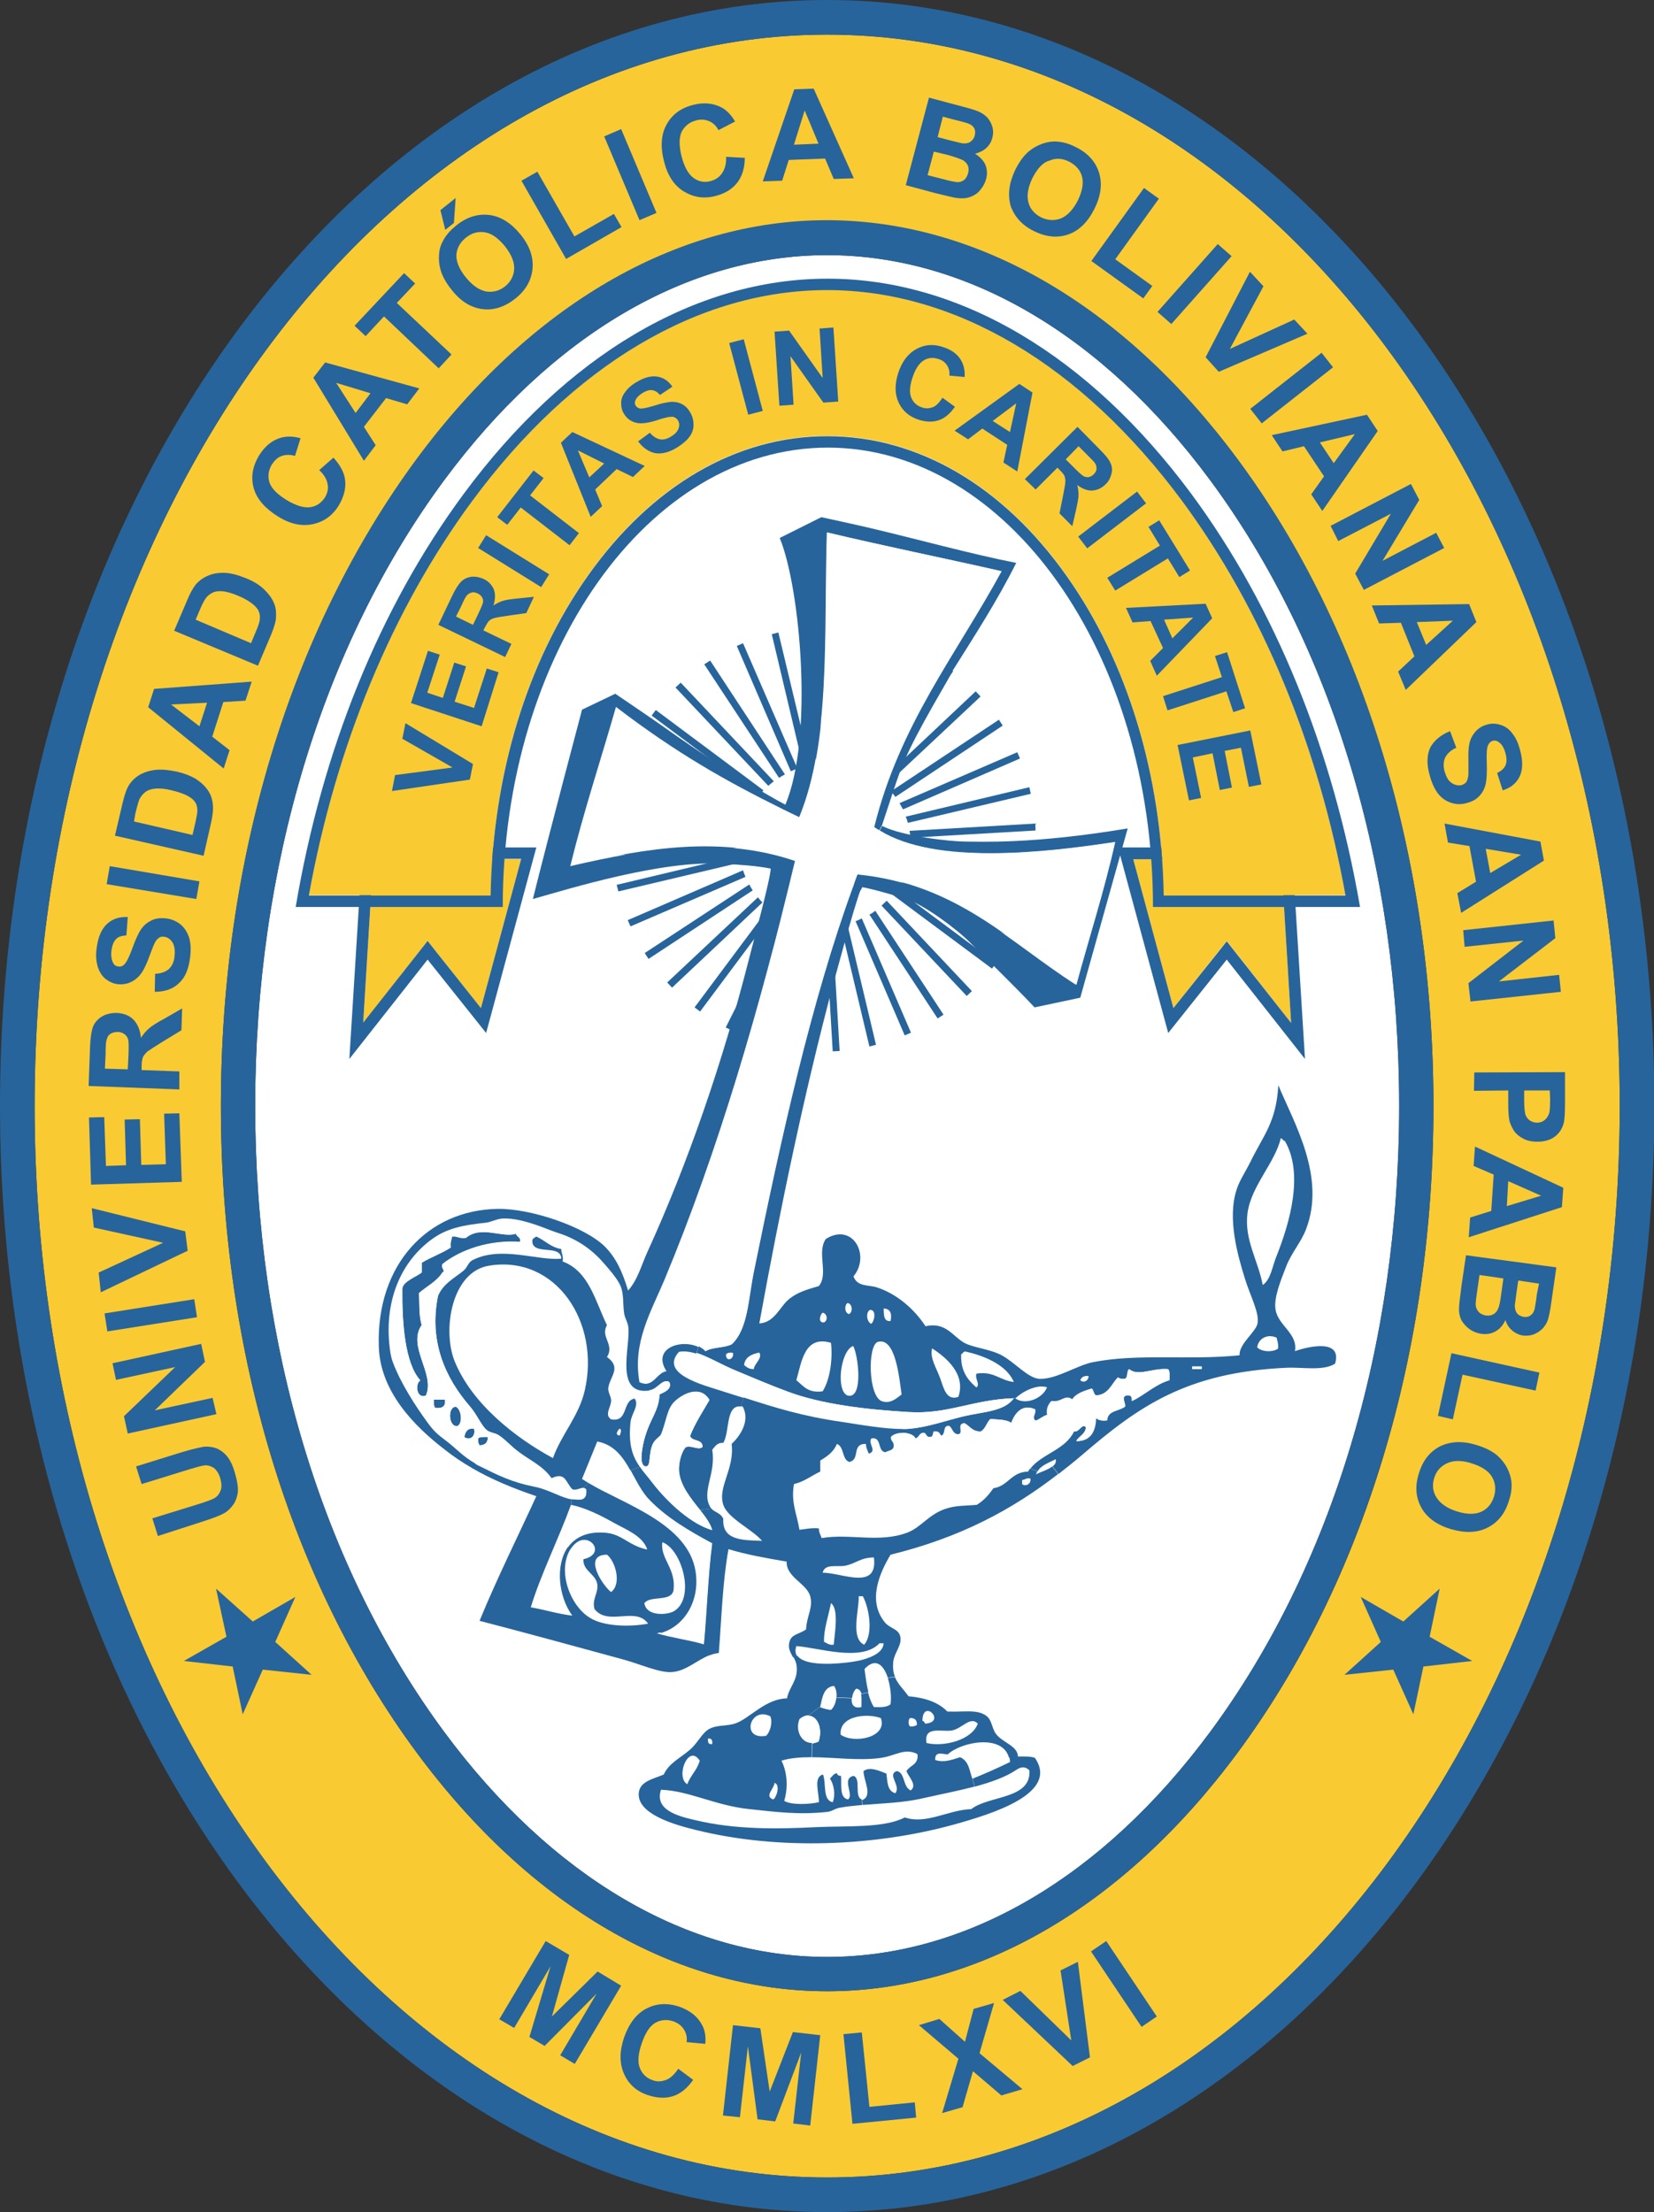 <?xml version="1.0" encoding="utf-8"?>
<!-- Generator: Adobe Illustrator 19.1.0, SVG Export Plug-In . SVG Version: 6.00 Build 0)  -->
<svg version="1.1" baseProfile="tiny" id="Layer_1" xmlns="http://www.w3.org/2000/svg" xmlns:xlink="http://www.w3.org/1999/xlink"
	 x="0px" y="0px" width="477.7px" height="639px" viewBox="67.7 76.6 477.7 639" xml:space="preserve">
<rect x="67.7" y="76.6" width="477.7" height="639" fill="#333333" stroke="none"/>
<g>
	<g>
		<g>
			<path fill="#FACA32" d="M306.6,86.6c126.2,0,228.9,138.8,228.9,309.5c0,170.6-102.7,309.5-228.9,309.5
				c-126.2,0-228.9-138.8-228.9-309.5C77.7,225.4,180.4,86.6,306.6,86.6z M481.7,396.1c0-71.1-20.1-137.4-56.5-186.7
				c-32.9-44.5-75-69-118.6-69c-43.6,0-85.7,24.5-118.6,69c-36.4,49.3-56.5,115.7-56.5,186.7c0,71.1,20.1,137.4,56.5,186.7
				c32.9,44.5,75,69,118.6,69c43.6,0,85.7-24.5,118.6-69C461.7,533.5,481.7,467.2,481.7,396.1z"/>
			<path fill="#27649B" d="M306.6,76.6c131.9,0,238.9,143,238.9,319.5S438.5,715.6,306.6,715.6c-131.9,0-238.9-143-238.9-319.5
				C67.7,219.6,174.7,76.6,306.6,76.6z M535.5,396.1c0-170.6-102.7-309.5-228.9-309.5c-126.2,0-228.9,138.8-228.9,309.5
				c0,170.6,102.7,309.5,228.9,309.5C432.8,705.6,535.5,566.7,535.5,396.1z"/>
			<path fill="#FFFFFF" d="M417.2,215.3c35.2,47.6,54.6,111.8,54.6,180.8c0,69-19.4,133.2-54.6,180.8c-31,41.9-70.2,65-110.6,65
				c-40.3,0-79.6-23.1-110.6-65c-35.2-47.6-54.6-111.8-54.6-180.8c0-69,19.4-133.2,54.6-180.8c31-41.9,70.2-65,110.6-65
				C346.9,150.3,386.2,173.4,417.2,215.3z"/>
			<path fill="#27649B" d="M425.2,209.3c36.5,49.3,56.5,115.7,56.5,186.8c0,71.1-20.1,137.4-56.5,186.7c-32.9,44.5-75,69-118.6,69
				c-43.6,0-85.7-24.5-118.6-69c-36.4-49.3-56.5-115.7-56.5-186.8c0-71.1,20.1-137.4,56.5-186.8c32.9-44.5,75-69,118.6-69
				C350.2,140.3,392.3,164.9,425.2,209.3z M471.8,396.1c0-69-19.4-133.2-54.6-180.8c-31-41.9-70.2-65-110.6-65
				c-40.3,0-79.6,23.1-110.6,65c-35.2,47.6-54.6,111.8-54.6,180.8c0,69,19.4,133.2,54.6,180.8c31,41.9,70.2,65,110.6,65
				c40.3,0,79.6-23.1,110.6-65C452.4,529.3,471.8,465.1,471.8,396.1z"/>
			<polygon fill="#27649B" points="143.6,558.9 157.7,560.4 147.2,550.9 153,537.9 140.7,545 130.1,535.5 133.1,549.4 120.8,556.4 
				134.9,558 137.8,571.8 			"/>
			<polygon fill="#27649B" points="478.8,558 492.9,556.4 480.6,549.4 483.5,535.5 473,545 460.7,537.9 466.5,550.9 456,560.4 
				470.1,558.9 475.9,571.8 			"/>
		</g>
		<g>
			<path fill="#27649B" d="M113.3,520.3l-1.6-5.1l13.6-4.2c2.2-0.7,3.5-1.2,4.1-1.5c1-0.5,1.6-1.3,2-2.3c0.4-1,0.3-2.2-0.1-3.6
				c-0.4-1.4-1.1-2.4-1.9-3c-0.8-0.5-1.7-0.8-2.6-0.7c-0.9,0.1-2.3,0.5-4.3,1.1l-13.9,4.3l-1.6-5.1l13.2-4.1c3-0.9,5.2-1.4,6.5-1.6
				c1.3-0.1,2.5,0.1,3.6,0.5c1.1,0.5,2.1,1.2,3,2.3c0.9,1.1,1.6,2.6,2.2,4.6c0.7,2.4,1,4.3,0.9,5.7c-0.2,1.4-0.6,2.6-1.3,3.6
				c-0.7,1-1.4,1.7-2.3,2.3c-1.3,0.8-3.4,1.6-6.2,2.5L113.3,520.3z"/>
			<path fill="#27649B" d="M130.2,485.1l-25.6,5.6l-1.1-5l14.8-14.2l-17.1,3.7l-1-4.8l25.6-5.6l1.1,5.2l-14.5,14l16.7-3.6
				L130.2,485.1z"/>
			<path fill="#27649B" d="M124.6,457.1l-25.9,4.1l-0.8-5.2l25.9-4.1L124.6,457.1z"/>
			<path fill="#27649B" d="M121.9,437.9l-25.1,12l-0.6-5.7l18.6-8.6l-20-4.4l-0.6-5.6l27,6.7L121.9,437.9z"/>
			<path fill="#27649B" d="M120.2,418L94,418.8l-0.6-19.4l4.4-0.1l0.5,14.1l5.8-0.2l-0.4-13.2l4.4-0.1l0.4,13.2l7.1-0.2l-0.5-14.6
				l4.4-0.1L120.2,418z"/>
			<path fill="#27649B" d="M119.5,391.3l-26.2-1l0.4-11.1c0.1-2.8,0.4-4.8,0.9-6.1c0.5-1.2,1.4-2.2,2.6-2.9c1.2-0.7,2.6-1,4.2-1
				c2,0.1,3.6,0.7,4.8,1.9c1.2,1.2,2,3,2.2,5.3c0.7-1.1,1.5-2,2.3-2.7c0.8-0.7,2.3-1.7,4.4-2.8l5.2-3l-0.2,6.3l-5.9,3.6
				c-2.1,1.3-3.4,2.2-4,2.6c-0.5,0.5-0.9,1-1.2,1.5c-0.2,0.6-0.4,1.4-0.4,2.7l0,1.1l10.9,0.4L119.5,391.3z M104.6,385.5l0.2-3.9
				c0.1-2.5,0.1-4.1-0.1-4.8c-0.2-0.6-0.5-1.1-1.1-1.5c-0.5-0.4-1.2-0.6-1.9-0.6c-0.9,0-1.6,0.2-2.2,0.6c-0.6,0.4-0.9,1.1-1.1,2
				c-0.1,0.4-0.2,1.7-0.2,3.9l-0.2,4.1L104.6,385.5z"/>
			<path fill="#27649B" d="M112.4,363.1l0.1-5.2c1.8-0.1,3.1-0.6,4-1.4c0.9-0.9,1.5-2.1,1.6-3.7c0.2-1.7,0-3-0.6-4
				c-0.6-0.9-1.4-1.5-2.4-1.6c-0.6-0.1-1.2,0-1.6,0.4c-0.5,0.3-0.9,0.9-1.3,1.8c-0.3,0.6-0.8,2-1.6,4.1c-1,2.7-2.1,4.6-3.3,5.6
				c-1.6,1.4-3.4,2-5.5,1.8c-1.3-0.1-2.5-0.7-3.6-1.5c-1.1-0.9-1.8-2.1-2.3-3.6c-0.4-1.5-0.6-3.2-0.3-5.2c0.4-3.3,1.4-5.6,3-7.1
				c1.6-1.5,3.6-2.1,6-2l-0.4,5.3c-1.4,0.1-2.4,0.4-3,1.1c-0.7,0.7-1.1,1.8-1.3,3.2c-0.2,1.5,0,2.8,0.5,3.7c0.3,0.6,0.8,0.9,1.5,1
				c0.6,0.1,1.2-0.1,1.7-0.6c0.6-0.6,1.4-2.1,2.3-4.6c0.9-2.5,1.7-4.3,2.5-5.5c0.8-1.2,1.8-2,3-2.6c1.2-0.6,2.6-0.8,4.3-0.6
				c1.5,0.2,2.8,0.7,4.1,1.7c1.2,1,2,2.3,2.5,3.8c0.5,1.6,0.6,3.5,0.3,5.8c-0.4,3.3-1.4,5.7-3.1,7.3
				C117.7,362.3,115.3,363.1,112.4,363.1z"/>
			<path fill="#27649B" d="M124.4,336.3L98.5,332l0.9-5.2l25.9,4.4L124.4,336.3z"/>
			<path fill="#27649B" d="M100.9,318l2.2-9.4c0.5-2.1,1-3.7,1.6-4.8c0.8-1.4,1.9-2.5,3.2-3.3c1.4-0.8,2.9-1.3,4.7-1.5
				c1.8-0.2,3.8,0,6.2,0.5c2.1,0.5,3.9,1.2,5.3,2c1.7,1.1,3,2.3,3.9,3.8c0.7,1.1,1.1,2.5,1.2,4.1c0.1,1.2-0.1,2.8-0.5,4.7l-2.2,9.7
				L100.9,318z M106.4,313.9l16.9,3.9l0.9-3.9c0.3-1.4,0.5-2.5,0.5-3.2c0-0.9-0.2-1.7-0.6-2.3c-0.4-0.7-1.1-1.3-2.2-1.9
				c-1.1-0.6-2.6-1.1-4.6-1.6c-2-0.5-3.5-0.6-4.7-0.5s-2.1,0.4-2.8,0.9c-0.7,0.5-1.3,1.2-1.8,2.1c-0.3,0.7-0.7,2.1-1.2,4.2
				L106.4,313.9z"/>
			<path fill="#27649B" d="M140.4,273.5l-1.8,5.5l-6.4,0.4l-3.2,10l5,3.9l-1.7,5.3l-21.8-17.7l1.7-5.3L140.4,273.5z M127.5,279.6
				l-10.4,0.5l8.2,6.3L127.5,279.6z"/>
			<path fill="#27649B" d="M118,258.8l3.8-8.9c0.8-2,1.7-3.5,2.4-4.4c1-1.2,2.3-2.1,3.8-2.7c1.5-0.6,3.1-0.8,4.9-0.7
				c1.8,0.1,3.8,0.7,6,1.6c2,0.8,3.6,1.8,4.8,2.9c1.5,1.4,2.6,2.8,3.2,4.4c0.5,1.2,0.6,2.6,0.5,4.2c-0.1,1.2-0.6,2.7-1.3,4.5
				l-3.9,9.2L118,258.8z M124.2,255.6l16,6.8l1.5-3.6c0.6-1.4,0.9-2.4,1-3c0.1-0.9,0.1-1.7-0.2-2.4c-0.2-0.7-0.8-1.5-1.8-2.3
				s-2.3-1.6-4.2-2.4c-1.9-0.8-3.4-1.2-4.5-1.3c-1.1-0.1-2.1,0-2.9,0.4c-0.8,0.4-1.5,0.9-2.1,1.8c-0.4,0.6-1.1,1.9-1.9,3.9
				L124.2,255.6z"/>
			<path fill="#27649B" d="M159.9,212.4l4.1-3.6c2,2.2,3.2,4.4,3.4,6.7c0.2,2.3-0.4,4.6-1.8,7c-1.8,3-4.3,4.8-7.5,5.5
				c-3.2,0.7-6.6,0-10.1-2.2c-3.7-2.3-6.1-5-7-8.1c-0.9-3.2-0.4-6.3,1.5-9.5c1.7-2.7,3.8-4.5,6.5-5.2c1.6-0.4,3.4-0.4,5.5,0.2
				l-1.6,5.1c-1.3-0.4-2.6-0.4-3.8,0c-1.2,0.4-2.1,1.3-2.9,2.5c-1,1.7-1.2,3.4-0.7,5.1c0.6,1.8,2.2,3.4,4.9,5.1
				c2.8,1.7,5.2,2.4,7,2.1c1.8-0.3,3.2-1.3,4.2-2.9c0.7-1.2,1-2.5,0.7-3.8C162.1,215.1,161.3,213.7,159.9,212.4z"/>
			<path fill="#27649B" d="M188.8,188.8l-3.5,4.6l-6.1-1.8l-6.4,8.3l3.4,5.3l-3.4,4.5l-14.6-24l3.4-4.4L188.8,188.8z M174.7,190.2
				l-9.9-3l5.6,8.7L174.7,190.2z"/>
			<path fill="#27649B" d="M194.4,183L178.6,168l-5.3,5.7l-3.2-3l14.3-15.2l3.2,3l-5.3,5.6l15.8,14.9L194.4,183z"/>
			<path fill="#27649B" d="M198.2,160.4c-1.7-2.1-2.8-4.1-3.3-6c-0.4-1.4-0.5-2.9-0.4-4.3c0.1-1.5,0.5-2.8,1.2-4
				c0.8-1.6,2.1-3,3.8-4.4c3-2.4,6.2-3.4,9.5-3c3.3,0.4,6.3,2.3,9,5.6c2.7,3.3,3.8,6.6,3.5,9.9c-0.3,3.3-1.9,6.2-4.9,8.6
				c-3,2.4-6.2,3.5-9.5,3.1C203.8,165.5,200.8,163.7,198.2,160.4z M196.3,143l-1.4-5.7l4.4-3.5l-0.5,7.2L196.3,143z M202.3,156.8
				c1.9,2.3,3.8,3.6,5.8,4c2,0.3,3.9-0.2,5.5-1.5c1.6-1.3,2.5-3,2.6-5c0.1-2-0.8-4.2-2.7-6.6c-1.9-2.3-3.8-3.7-5.8-4
				c-2-0.3-3.8,0.2-5.5,1.6c-1.7,1.4-2.6,3.1-2.7,5.1C199.5,152.3,200.4,154.5,202.3,156.8z"/>
			<path fill="#27649B" d="M231.2,151.4l-12.9-22.6l4.6-2.6l10.7,18.7l11.4-6.5l2.2,3.8L231.2,151.4z"/>
			<path fill="#27649B" d="M252.4,140.2L242.2,116l4.9-2.1l10.2,24.2L252.4,140.2z"/>
			<path fill="#27649B" d="M277.4,121.9l5.4,0.3c0,3-0.8,5.4-2.2,7.2c-1.4,1.8-3.5,3.1-6.2,3.8c-3.4,0.9-6.4,0.4-9.2-1.3
				c-2.8-1.7-4.7-4.6-5.7-8.6c-1.1-4.2-0.9-7.8,0.7-10.7c1.6-2.9,4.1-4.8,7.7-5.7c3.1-0.8,5.9-0.5,8.3,0.8c1.4,0.8,2.7,2.1,3.8,4
				l-4.8,2.5c-0.6-1.2-1.5-2.1-2.7-2.6c-1.2-0.5-2.4-0.6-3.8-0.2c-1.9,0.5-3.2,1.6-4.1,3.2c-0.8,1.7-0.8,4-0.1,7
				c0.8,3.2,2,5.3,3.5,6.4c1.5,1.1,3.2,1.4,5,0.9c1.4-0.4,2.4-1.1,3.2-2.2C277.1,125.4,277.5,123.8,277.4,121.9z"/>
			<path fill="#27649B" d="M314.3,128.1l-5.8,0.2l-2.5-5.9l-10.5,0.4l-1.9,6l-5.6,0.2l9.1-26.6l5.6-0.2L314.3,128.1z M304.1,118.1
				l-4-9.6l-3.1,9.9L304.1,118.1z"/>
			<path fill="#27649B" d="M336,104.8l10.1,2.7c2,0.5,3.5,1,4.4,1.4c0.9,0.4,1.7,1,2.4,1.7c0.6,0.7,1.1,1.6,1.4,2.6
				c0.3,1,0.3,2.1,0,3.2c-0.3,1.2-0.9,2.2-1.8,3c-0.9,0.8-2,1.3-3.2,1.6c1.4,0.9,2.4,1.9,3,3.2c0.5,1.3,0.6,2.7,0.2,4.1
				c-0.3,1.2-0.9,2.2-1.7,3.2c-0.8,1-1.8,1.6-2.9,2c-1.1,0.4-2.3,0.5-3.8,0.3c-0.9-0.1-2.9-0.6-6.2-1.4l-8.6-2.3L336,104.8z
				 M337.4,120.4l-1.8,6.8l4.7,1.2c1.8,0.5,3,0.7,3.6,0.8c0.8,0.1,1.5-0.1,2.1-0.5c0.6-0.4,1-1.1,1.3-2c0.2-0.8,0.2-1.5,0-2.1
				c-0.2-0.6-0.7-1.2-1.3-1.6c-0.6-0.4-2.1-0.9-4.4-1.6L337.4,120.4z M340,110.3l-1.5,5.9l3.4,0.9c2,0.5,3.2,0.8,3.7,0.9
				c0.9,0.1,1.7,0,2.3-0.4c0.6-0.4,1.1-1,1.3-1.8c0.2-0.8,0.2-1.5-0.1-2.1c-0.3-0.6-0.9-1.1-1.7-1.4c-0.5-0.2-1.9-0.6-4.4-1.2
				L340,110.3z"/>
			<path fill="#27649B" d="M360.9,125.7c1.2-2.4,2.5-4.2,4.1-5.5c1.1-0.9,2.4-1.6,3.8-2.1c1.4-0.5,2.8-0.7,4.1-0.6
				c1.8,0.1,3.6,0.6,5.5,1.6c3.5,1.7,5.7,4.2,6.7,7.3c1,3.2,0.6,6.7-1.3,10.5c-1.9,3.8-4.4,6.3-7.5,7.4c-3.1,1.1-6.4,0.8-9.9-0.9
				c-3.5-1.7-5.7-4.2-6.8-7.3C358.7,132.9,359.1,129.5,360.9,125.7z M365.9,128c-1.3,2.7-1.7,5-1.2,7c0.5,2,1.8,3.4,3.7,4.4
				c1.9,0.9,3.8,1,5.7,0.3c1.9-0.8,3.5-2.5,4.9-5.2c1.3-2.7,1.7-5,1.2-6.9c-0.5-1.9-1.8-3.3-3.7-4.3c-2-1-3.9-1.1-5.7-0.3
				C368.9,123.5,367.3,125.3,365.9,128z"/>
			<path fill="#27649B" d="M382.9,152l15.2-21.1l4.3,3.1l-12.6,17.5l10.7,7.7l-2.6,3.6L382.9,152z"/>
			<path fill="#27649B" d="M402,166.7l17.4-19.6l4,3.5L406,170.2L402,166.7z"/>
			<path fill="#27649B" d="M415.9,179.8l12.8-24.7l3.9,4.2l-9.7,18.1l18.6-8.5l3.8,4.1l-25.6,11L415.9,179.8z"/>
			<path fill="#27649B" d="M428.8,194.7l20.6-16.2l3.3,4.2l-20.6,16.2L428.8,194.7z"/>
			<path fill="#27649B" d="M449.6,224.2l-3.2-4.8l3.7-5.2l-5.8-8.7l-6.2,1.5l-3.1-4.7l27.5-5.9l3.1,4.7L449.6,224.2z M452.9,210.4
				l6.1-8.4l-10.1,2.4L452.9,210.4z"/>
			<path fill="#27649B" d="M452,228.5l23.2-12.1l2.4,4.6L467,238.6l15.5-8.1l2.3,4.4L461.6,247l-2.5-4.7l10.3-17.3l-15.2,7.9
				L452,228.5z"/>
			<path fill="#27649B" d="M473.7,275.9l-2.2-5.3l4.7-4.4l-3.9-9.7l-6.3,0.2l-2.1-5.2l28.1-0.4l2.1,5.2L473.7,275.9z M479.6,262.9
				l7.7-7l-10.4,0.4L479.6,262.9z"/>
			<path fill="#27649B" d="M486.5,287.8l1.8,4.8c-1.6,0.7-2.6,1.7-3.2,2.8c-0.5,1.1-0.6,2.5-0.2,4c0.5,1.6,1.1,2.8,2.1,3.4
				c0.9,0.6,1.9,0.8,2.8,0.6c0.6-0.2,1.1-0.5,1.4-0.9c0.3-0.5,0.5-1.2,0.6-2.1c0-0.7,0-2.1,0-4.4c-0.1-2.9,0.2-5.1,0.9-6.4
				c1-1.9,2.5-3.2,4.5-3.7c1.3-0.4,2.6-0.3,3.9,0.1c1.3,0.4,2.5,1.2,3.4,2.5c1,1.2,1.7,2.8,2.2,4.7c0.9,3.2,0.8,5.8-0.1,7.7
				c-1,2-2.6,3.3-4.9,4l-1.6-5c1.2-0.6,2-1.3,2.4-2.2c0.4-0.9,0.4-2,0-3.5c-0.4-1.5-1-2.6-1.9-3.2c-0.5-0.4-1.1-0.6-1.8-0.4
				c-0.6,0.2-1,0.6-1.3,1.2c-0.4,0.8-0.5,2.5-0.4,5.2c0.1,2.6,0,4.6-0.3,6c-0.3,1.4-0.9,2.5-1.8,3.5c-0.9,1-2.2,1.7-3.8,2.1
				c-1.4,0.4-2.9,0.4-4.4-0.1c-1.5-0.5-2.7-1.3-3.8-2.7c-1-1.3-1.8-3.1-2.4-5.3c-0.9-3.2-0.8-5.9,0.2-8
				C481.9,290.5,483.8,288.9,486.5,287.8z"/>
			<path fill="#27649B" d="M489.7,340.3l-1.1-5.7l5.4-3.3l-1.9-10.3l-6.2-1l-1-5.5l27.7,5.2l1,5.5L489.7,340.3z M498.1,328.8
				l8.9-5.3l-10.2-1.7L498.1,328.8z"/>
			<path fill="#27649B" d="M490.3,345.3l26.1-2.8l0.5,5.1l-16.3,12.5l17.4-1.9l0.5,4.9l-26.1,2.8l-0.6-5.3l15.9-12.3l-17,1.8
				L490.3,345.3z"/>
			<path fill="#27649B" d="M493.5,386.4l26.2-0.1l0,8.5c0,3.2-0.1,5.3-0.4,6.3c-0.4,1.5-1.2,2.8-2.5,3.8c-1.3,1-3,1.5-5.1,1.5
				c-1.6,0-3-0.3-4.1-0.9c-1.1-0.6-2-1.3-2.6-2.2s-1-1.8-1.3-2.7c-0.3-1.3-0.4-3.1-0.4-5.5l0-3.5l-9.9,0.1L493.5,386.4z
				 M515.3,391.6l-7.4,0l0,2.9c0,2.1,0.2,3.5,0.4,4.2c0.3,0.7,0.7,1.2,1.3,1.6c0.6,0.4,1.3,0.6,2,0.6c1,0,1.7-0.3,2.4-0.9
				c0.6-0.6,1-1.3,1.2-2.1c0.1-0.6,0.2-1.9,0.2-3.8L515.3,391.6z"/>
			<path fill="#27649B" d="M491.9,434l0.4-5.7l6.1-1.9l0.7-10.5l-5.8-2.5l0.4-5.6l25.5,11.9l-0.4,5.6L491.9,434z M502.9,425l9.9-3
				l-9.5-4.2L502.9,425z"/>
			<path fill="#27649B" d="M517.2,442.7l-1.5,10.4c-0.3,2.1-0.6,3.6-0.9,4.6c-0.3,1-0.8,1.8-1.5,2.6c-0.7,0.7-1.5,1.3-2.5,1.7
				c-1,0.4-2,0.5-3.2,0.4c-1.2-0.2-2.3-0.7-3.2-1.5c-0.9-0.8-1.6-1.8-1.9-3c-0.7,1.5-1.6,2.6-2.9,3.3c-1.2,0.7-2.6,0.9-4.1,0.7
				c-1.2-0.2-2.3-0.6-3.3-1.3c-1-0.7-1.8-1.6-2.4-2.6c-0.5-1-0.8-2.3-0.7-3.7c0-0.9,0.3-3,0.7-6.3l1.3-8.8L517.2,442.7z
				 M501.9,445.9l-6.9-1l-0.7,4.9c-0.3,1.9-0.4,3.1-0.4,3.6c0,0.8,0.3,1.5,0.8,2.1c0.5,0.6,1.2,0.9,2.1,1.1c0.8,0.1,1.5,0,2.1-0.3
				c0.6-0.3,1.1-0.8,1.4-1.5c0.4-0.7,0.7-2.2,1-4.6L501.9,445.9z M512.2,447.4l-6-0.9l-0.5,3.4c-0.3,2-0.4,3.3-0.5,3.8
				c0,0.9,0.2,1.7,0.6,2.2c0.4,0.6,1.1,0.9,1.9,1.1c0.8,0.1,1.5,0,2-0.4c0.6-0.4,1-1,1.2-1.8c0.1-0.5,0.4-2,0.7-4.5L512.2,447.4z"/>
			<path fill="#27649B" d="M486.9,467.5l25.4,5.6l-1.1,5.2l-21.1-4.6l-2.8,12.9l-4.3-1L486.9,467.5z"/>
			<path fill="#27649B" d="M494.1,494c2.6,0.8,4.6,1.8,6.1,3.1c1.1,1,2,2.1,2.7,3.4c0.7,1.3,1.1,2.6,1.3,3.9c0.2,1.8,0,3.7-0.7,5.7
				c-1.1,3.7-3.2,6.3-6.2,7.8c-3,1.5-6.5,1.6-10.6,0.4c-4-1.2-6.9-3.3-8.5-6.2c-1.6-2.9-1.9-6.2-0.7-9.9c1.1-3.7,3.2-6.3,6.1-7.8
				C486.7,492.9,490.2,492.8,494.1,494z M492.7,499.3c-2.8-0.9-5.2-0.9-7.1,0c-1.9,0.9-3.1,2.3-3.7,4.3c-0.6,2-0.4,3.9,0.7,5.6
				c1.1,1.7,3,3.1,5.9,4c2.9,0.9,5.2,0.9,7,0.1c1.8-0.8,3-2.3,3.7-4.4c0.6-2.1,0.4-4-0.6-5.7C497.6,501.5,495.6,500.2,492.7,499.3z"
				/>
		</g>
		<g>
			<path fill="#27649B" d="M211.9,659.9l13.4-22.6l6.8,4l-5,17.8l13.2-13l6.8,4.1l-13.4,22.6l-4.2-2.5l10.5-17.8l-15,15.1l-4.4-2.6
				l6.1-20.4l-10.5,17.8L211.9,659.9z"/>
			<path fill="#27649B" d="M263.6,674.2l4.3,3.2c-1.7,2.4-3.6,4-5.8,4.7c-2.2,0.7-4.6,0.6-7.3-0.3c-3.3-1.1-5.6-3.2-6.9-6.2
				c-1.3-3-1.3-6.4,0-10.3c1.4-4.1,3.6-7,6.5-8.5c2.9-1.5,6.1-1.7,9.6-0.5c3,1.1,5.2,2.8,6.5,5.3c0.8,1.5,1.1,3.3,0.9,5.4l-5.4-0.5
				c0.2-1.4-0.1-2.6-0.8-3.7c-0.7-1.1-1.7-1.8-3-2.3c-1.8-0.6-3.6-0.5-5.2,0.4c-1.6,0.9-2.9,2.9-3.9,5.8c-1.1,3.1-1.3,5.6-0.6,7.3
				c0.7,1.7,1.9,2.9,3.7,3.5c1.3,0.5,2.6,0.4,3.9-0.1C261.4,676.9,262.5,675.8,263.6,674.2z"/>
			<path fill="#27649B" d="M276.5,687.7l2.9-26.1l7.9,0.9l2.7,18.3l6.7-17.2l7.9,0.9l-2.9,26.1l-4.9-0.6l2.3-20.5l-7.5,19.9
				l-5.1-0.6l-2.8-21.1l-2.3,20.5L276.5,687.7z"/>
			<path fill="#27649B" d="M313.9,690.1l-2.6-25.9l5.3-0.5l2.2,21.5l13.1-1.3l0.4,4.4L313.9,690.1z"/>
			<path fill="#27649B" d="M339.8,687l4.7-15.7l-11.4-9.7l5.9-1.8l7.4,6.6l2.5-9.5l5.9-1.7l-4.2,14.5l12.4,10.4l-6.1,1.8l-8.2-7
				l-3,10.4L339.8,687z"/>
			<path fill="#27649B" d="M377.5,673.4l-20.2-19.1l5.1-2.6l14.7,14.3l-3.1-20.2l5-2.5l3.5,27.6L377.5,673.4z"/>
			<path fill="#27649B" d="M397.4,662.1l-14.6-21.8l4.4-3l14.6,21.8L397.4,662.1z"/>
		</g>
		<g>
			<g>
				<polygon fill="#FACA32" points="188.6,351.7 191.2,348.4 193.8,351.7 206.6,367.8 218.2,324.8 175.5,324.8 172.6,372.1 				"/>
				<path fill="#27649B" d="M168.6,382.5l22.6-28.7l16.9,21.2l14.5-53.6h-50.2L168.6,382.5z M218.2,324.8l-11.6,43l-12.8-16.1
					l-2.6-3.3l-2.6,3.3l-16,20.3l2.9-47.3H218.2z"/>
			</g>
			<g>
				<polygon fill="#FACA32" points="424.6,351.7 440.6,372.1 437.7,324.8 395,324.8 406.6,367.8 419.4,351.7 422,348.4 				"/>
				<path fill="#27649B" d="M440.8,321.4h-50.2l14.5,53.6l16.9-21.2l22.6,28.7L440.8,321.4z M406.6,367.8l-11.6-43h42.7l2.9,47.3
					l-16-20.3l-2.6-3.3l-2.6,3.3L406.6,367.8z"/>
			</g>
			<g>
				<path fill="#FACA32" d="M456.3,335.2c-7.8-43.3-24.1-82.7-47.2-114c-29-39.3-65.4-60.9-102.5-60.9c-37.1,0-73.4,21.6-102.5,60.9
					c-23.1,31.3-39.4,70.6-47.2,114h52.5c0.6-34.9,10.5-67.6,28.1-92.4c18.4-26,42.9-40.3,69.1-40.3c26.2,0,50.7,14.3,69.1,40.3
					c17.6,24.8,27.5,57.5,28.1,92.4H456.3z"/>
				<path fill="#27649B" d="M411.8,219.3c-29.7-40.1-67-62.2-105.1-62.2c-38.1,0-75.5,22.1-105.1,62.2
					c-24.3,32.9-40.9,74.1-48.5,119.3h59.8c0-73.3,42-132.7,93.9-132.7c51.8,0,93.9,59.4,93.9,132.7h59.8
					C452.7,293.4,436.1,252.2,411.8,219.3z M306.6,202.6c-26.2,0-50.7,14.3-69.1,40.3c-17.6,24.8-27.5,57.5-28.1,92.4h-52.5
					c7.8-43.3,24.1-82.7,47.2-114c29-39.3,65.4-60.9,102.5-60.9c37,0,73.4,21.6,102.5,60.9c23.1,31.3,39.4,70.6,47.2,114h-52.5
					c-0.6-34.9-10.5-67.6-28.1-92.4C357.3,216.9,332.8,202.6,306.6,202.6z"/>
			</g>
		</g>
		<g>
			<path fill="#27649B" d="M203.4,301.8l-22.5,3.3l0.9-4.6l16.6-2.2l-14.5-8.3l0.9-4.5l19.5,11.8L203.4,301.8z"/>
			<path fill="#27649B" d="M206.8,286.4l-20.4-6.7l4.9-15.1l3.4,1.1l-3.6,11l4.5,1.5l3.3-10.2l3.4,1.1l-3.3,10.2l5.6,1.8l3.7-11.4
				l3.4,1.1L206.8,286.4z"/>
			<path fill="#27649B" d="M213.6,266.4l-19.3-9.3l3.9-8.2c1-2.1,1.9-3.5,2.7-4.3c0.8-0.8,1.8-1.2,2.9-1.4c1.2-0.1,2.3,0.1,3.5,0.6
				c1.5,0.7,2.4,1.7,3,3c0.5,1.3,0.5,2.9-0.1,4.7c0.9-0.6,1.8-1,2.6-1.3c0.9-0.3,2.3-0.5,4.2-0.7l4.9-0.5l-2.2,4.7l-5.6,0.8
				c-2,0.3-3.3,0.5-3.8,0.7c-0.6,0.2-1,0.4-1.4,0.8c-0.3,0.3-0.7,1-1.2,1.9l-0.4,0.8l8.1,3.9L213.6,266.4z M204.3,257.1l1.4-2.9
				c0.9-1.9,1.4-3.1,1.5-3.6c0.1-0.5,0-1-0.3-1.5c-0.3-0.5-0.7-0.8-1.3-1.1c-0.6-0.3-1.3-0.4-1.8-0.2c-0.6,0.2-1.1,0.5-1.5,1.1
				c-0.2,0.3-0.7,1.2-1.4,2.8l-1.5,3L204.3,257.1z"/>
			<path fill="#27649B" d="M224,246.2l-18.2-11.3l2.3-3.7l18.2,11.3L224,246.2z"/>
			<path fill="#27649B" d="M232.2,234.1l-14.1-10.9l-3.9,5l-2.9-2.2l10.5-13.5l2.9,2.2l-3.9,5l14.1,10.9L232.2,234.1z"/>
			<path fill="#27649B" d="M253.9,211.2l-3.4,3.2l-4.7-2.3l-6.2,5.9l2,4.8l-3.3,3.1l-8.6-21.4l3.3-3.1L253.9,211.2z M242.2,210.5
				l-7.6-3.8l3.3,7.8L242.2,210.5z"/>
			<path fill="#27649B" d="M252,204.1l3.4-2.5c0.9,1.1,1.9,1.7,2.9,1.9c1,0.2,2.1-0.1,3.2-0.8c1.2-0.7,1.9-1.5,2.2-2.4
				c0.3-0.9,0.2-1.6-0.2-2.3c-0.3-0.4-0.6-0.7-1.1-0.9c-0.4-0.2-1-0.1-1.8,0c-0.5,0.1-1.7,0.4-3.5,1c-2.3,0.7-4,0.9-5.3,0.7
				c-1.7-0.3-3-1.2-3.9-2.7c-0.6-0.9-0.8-2-0.8-3.1c0-1.1,0.4-2.2,1.2-3.2c0.7-1,1.8-2,3.2-2.8c2.3-1.4,4.3-1.9,6.1-1.6
				c1.8,0.3,3.2,1.3,4.3,2.9l-3.6,2.4c-0.7-0.9-1.5-1.3-2.3-1.4c-0.8-0.1-1.7,0.2-2.7,0.8c-1.1,0.7-1.8,1.4-2.1,2.2
				c-0.2,0.5-0.2,1,0.1,1.5c0.3,0.4,0.7,0.7,1.2,0.8c0.7,0.1,2.1-0.2,4.1-0.8c2.1-0.7,3.7-1,4.8-1.1c1.1-0.1,2.2,0.1,3.2,0.6
				s1.8,1.3,2.5,2.5c0.6,1.1,0.9,2.2,0.9,3.5c0,1.3-0.4,2.5-1.2,3.5c-0.8,1.1-2,2.1-3.6,3.1c-2.3,1.4-4.4,1.9-6.3,1.6
				C255.1,207.1,253.4,206,252,204.1z"/>
			<path fill="#27649B" d="M283.8,196.4l-5.5-20.7l4.2-1.1l5.5,20.7L283.8,196.4z"/>
			<path fill="#27649B" d="M292.8,193.8l-1.4-21.4l4.2-0.3l9.7,13.7l-0.9-14.3l4-0.3l1.4,21.4l-4.3,0.3l-9.5-13.4l0.9,14
				L292.8,193.8z"/>
			<path fill="#27649B" d="M339.9,191.5l3.6,2.6c-1.4,2-2.9,3.3-4.7,3.9c-1.8,0.6-3.8,0.5-5.9-0.2c-2.7-0.9-4.6-2.6-5.7-5
				c-1.1-2.4-1.1-5.2-0.1-8.4c1.1-3.4,2.9-5.7,5.3-7c2.4-1.3,5-1.5,7.8-0.5c2.5,0.8,4.3,2.2,5.3,4.2c0.6,1.2,0.9,2.7,0.8,4.4
				l-4.4-0.4c0.1-1.1-0.1-2.1-0.7-3c-0.6-0.9-1.4-1.5-2.5-1.8c-1.5-0.5-2.9-0.4-4.2,0.4c-1.3,0.8-2.4,2.4-3.2,4.8
				c-0.9,2.6-1,4.6-0.4,6c0.6,1.4,1.6,2.3,3.1,2.8c1.1,0.4,2.1,0.3,3.2-0.1C338.1,193.8,339,192.9,339.9,191.5z"/>
			<path fill="#27649B" d="M361.5,212.8l-4-2.6l1.1-5.1l-7.2-4.7l-4.1,3.1l-3.9-2.5l18.7-13.5l3.8,2.5L361.5,212.8z M359.4,201.4
				l1.8-8.3l-6.8,5.1L359.4,201.4z"/>
			<path fill="#27649B" d="M363.7,215l15.2-15.1l6.4,6.5c1.6,1.6,2.7,2.9,3.1,3.9c0.5,1,0.6,2.1,0.3,3.2c-0.3,1.1-0.8,2.2-1.7,3
				c-1.1,1.1-2.4,1.7-3.8,1.8c-1.4,0.1-2.9-0.5-4.4-1.6c0.3,1,0.4,2,0.4,2.9c0,0.9-0.3,2.3-0.7,4.2l-1.1,4.8l-3.7-3.7l1.1-5.5
				c0.4-2,0.6-3.2,0.6-3.8c0-0.6-0.1-1.1-0.3-1.6c-0.2-0.4-0.7-1-1.4-1.7l-0.6-0.6l-6.3,6.3L363.7,215z M375.5,209.3l2.3,2.3
				c1.5,1.5,2.4,2.3,2.9,2.6c0.5,0.2,1,0.3,1.5,0.2c0.5-0.1,1-0.4,1.4-0.8c0.5-0.5,0.8-1.1,0.8-1.6c0-0.6-0.1-1.2-0.6-1.8
				c-0.2-0.3-0.9-1-2.2-2.3l-2.4-2.4L375.5,209.3z"/>
			<path fill="#27649B" d="M379.1,231.6l17-13l2.6,3.4l-17,13L379.1,231.6z"/>
			<path fill="#27649B" d="M387.5,243.5l15.2-9.3l-3.3-5.4l3.1-1.9l8.9,14.5l-3.1,1.9l-3.3-5.4l-15.2,9.3L387.5,243.5z"/>
			<path fill="#27649B" d="M401.8,271.8l-1.9-4.3l3.7-3.7L400,256l-5.2,0.4l-1.9-4.2l23-1.2l1.9,4.2L401.8,271.8z M406.3,261l6-6
				l-8.4,0.6L406.3,261z"/>
			<path fill="#27649B" d="M403.6,277.7l17-5.5l-2-6.1l3.5-1.1l5.2,16.2l-3.4,1.1l-2-6l-17,5.5L403.6,277.7z"/>
			<path fill="#27649B" d="M407.8,291.8l21-4.2l3.2,15.6l-3.6,0.7l-2.3-11.3l-4.7,0.9l2.1,10.6l-3.5,0.7l-2.1-10.6l-5.7,1.2
				l2.4,11.7l-3.5,0.7L407.8,291.8z"/>
		</g>
	</g>
	<g>
		<g>
			<path fill="#27649B" d="M282.3,262.4l-1.8,0.8l15.6,36.2c0.6-0.3,1.2-0.5,1.9-0.8L282.3,262.4z"/>
			<path fill="#27649B" d="M272.8,267.4l-1.7,1.1l21.6,32.8c0.6-0.4,1.1-0.7,1.7-1L272.8,267.4z"/>
			<path fill="#27649B" d="M303.1,257.9l-2,0.1l2.3,39.4c0.7-0.1,1.3-0.1,2-0.2L303.1,257.9z"/>
			<path fill="#27649B" d="M264.3,273.8l-1.5,1.4l26.8,28.4c0.5-0.4,1-0.9,1.6-1.3L264.3,273.8z"/>
			<path fill="#27649B" d="M292.5,259.3l-1.9,0.5l9.1,38.4c0.6-0.2,1.3-0.3,2-0.5L292.5,259.3z"/>
			<path fill="#27649B" d="M257.1,281.7l-1.2,1.6l31,23.1c0.4-0.5,0.9-1,1.3-1.5L257.1,281.7z"/>
			<path fill="#27649B" d="M281.5,319.5l-37,2.2l0.1,2l36.8-2.2C281.4,320.8,281.4,320.2,281.5,319.5z"/>
			<path fill="#27649B" d="M247.2,300.6l-0.6,1.9l36.2,10.8c0.2-0.6,0.5-1.2,0.8-1.9L247.2,300.6z"/>
			<path fill="#27649B" d="M251.3,290.7l-0.9,1.8l34.2,17.1c0.3-0.6,0.7-1.1,1.1-1.7L251.3,290.7z"/>
			<path fill="#27649B" d="M357.3,286.2l-1.1-1.7L325,305.2c0.4,0.5,0.9,1,1.3,1.6L357.3,286.2z"/>
			<path fill="#27649B" d="M244.9,311l-0.2,2l37.1,4.3c0.1-0.7,0.3-1.3,0.4-2L244.9,311z"/>
			<path fill="#27649B" d="M350.9,277.8l-1.4-1.5l-27.6,26c0.5,0.4,1,0.9,1.5,1.3L350.9,277.8z"/>
			<path fill="#27649B" d="M313.7,258.4l-2-0.2l-4.5,39c0.7,0,1.3,0,2,0.1L313.7,258.4z"/>
			<path fill="#27649B" d="M366.8,316.5l-0.1-2l-36.3,2.1c0.1,0.7,0.2,1.3,0.2,2L366.8,316.5z"/>
			<path fill="#27649B" d="M362.3,295.7l-0.8-1.8l-34,14.7c0.3,0.6,0.7,1.2,1,1.8L362.3,295.7z"/>
			<path fill="#27649B" d="M324.1,260.7l-1.9-0.6L311,297.5c0.7,0.1,1.3,0.3,2,0.4L324.1,260.7z"/>
			<path fill="#27649B" d="M343,270.5l-1.6-1.2l-22.9,30.7c0.6,0.3,1.2,0.6,1.7,1L343,270.5z"/>
			<path fill="#27649B" d="M334,264.8l-1.8-0.9l-17.4,34.6c0.6,0.2,1.3,0.5,1.9,0.7L334,264.8z"/>
			<path fill="#27649B" d="M359.9,347.4l0.9-1.8l-32.1-16.1c-0.3,0.6-0.6,1.2-0.9,1.8L359.9,347.4z"/>
			<path fill="#27649B" d="M322.3,338.2l24.6,26.1l1.5-1.4l-24.6-26.1C323.3,337.3,322.8,337.7,322.3,338.2z"/>
			<path fill="#27649B" d="M329,375.7l1.8-0.8l-14.2-33c-0.6,0.3-1.2,0.6-1.8,0.8L329,375.7z"/>
			<path fill="#27649B" d="M308.2,380.3l2-0.1l-2.1-35.8c-0.7,0.1-1.3,0.1-2,0.1L308.2,380.3z"/>
			<path fill="#27649B" d="M318.8,378.9l1.9-0.5l-8.3-34.9c-0.6,0.2-1.3,0.3-1.9,0.5L318.8,378.9z"/>
			<path fill="#27649B" d="M338.5,370.8l1.7-1.1l-19.7-30c-0.5,0.4-1.1,0.8-1.7,1.1L338.5,370.8z"/>
			<path fill="#27649B" d="M364,337.6l0.6-1.9l-34.5-10.3c-0.1,0.7-0.3,1.3-0.5,1.9L364,337.6z"/>
			<path fill="#27649B" d="M330.5,323l35.8,4.2l0.2-2l-35.9-4.2C330.7,321.7,330.6,322.3,330.5,323z"/>
			<path fill="#27649B" d="M354.2,356.4l1.2-1.6l-28.8-21.4c-0.4,0.5-0.8,1.1-1.2,1.6L354.2,356.4z"/>
			<path fill="#27649B" d="M329.9,314.3l35.5-8.4L365,304l-35.7,8.5c0.2,0.5,0.4,1,0.5,1.5C329.9,314.1,329.9,314.2,329.9,314.3z"/>
			<path fill="#27649B" d="M253.9,351.9l1.1,1.7l30.1-19.8c-0.4-0.6-0.7-1.1-1-1.7L253.9,351.9z"/>
			<path fill="#27649B" d="M260.4,360.4l1.4,1.5l26.1-24.6c-0.5-0.5-0.9-1-1.3-1.5L260.4,360.4z"/>
			<path fill="#27649B" d="M268.3,367.6l1.6,1.2l21.4-28.7c-0.5-0.4-1.1-0.8-1.6-1.2L268.3,367.6z"/>
			<path fill="#27649B" d="M249,342.4l0.8,1.8l33.2-14.3c-0.2-0.6-0.5-1.2-0.7-1.9L249,342.4z"/>
			<path fill="#27649B" d="M245.8,332.2l0.5,1.9l35.5-8.4c-0.1-0.7-0.2-1.3-0.3-2L245.8,332.2z"/>
			<path fill="#27649B" d="M277.3,373.4l1.8,0.9l16.1-32c-0.6-0.3-1.2-0.6-1.8-0.9L277.3,373.4z"/>
			<path fill="#27649B" d="M297.5,379.8l2,0.2l4.2-35.6c-0.7,0-1.3-0.1-2-0.2L297.5,379.8z"/>
			<path fill="#27649B" d="M287.1,377.5l1.9,0.6l10.3-34.3c-0.7-0.2-1.3-0.3-1.9-0.6L287.1,377.5z"/>
		</g>
		<g id="XMLID_3_">
			<g>
				<g id="XMLID_4_">
					<g>
						<path fill="#FFFFFF" d="M436.4,463c0.2,0.9,0.6,1.8,0.4,3.2c-1.6,1.1-4.8,0.9-6-0.4C431.1,463.3,433.7,461.7,436.4,463z"/>
						<path fill="#FFFFFF" d="M432.4,447.8c-1.4-7.3-5.4-13.1-4.4-20.8c1-7.8,8-14.6,9.6-21.6c0.5,0.1,0.6,0.7,1.2,0.8
							c5.5,9.5,1.4,23.6-2.4,33.2C435.1,442.5,434.8,446.1,432.4,447.8z"/>
						<rect x="412" y="471.4" fill="#FFFFFF" width="2.8" height="0.8"/>
						<path fill="#FFFFFF" d="M379.7,475.3c0.3-0.9,1-1.4,2.4-1.2C382.1,475.5,380.6,476.2,379.7,475.3z"/>
						<path fill="#FFFFFF" d="M367.2,501.6c1.1-1.8,3.4-2.5,5.2-3.5c0.2,0.9-0.2,1.6-0.9,2.1c-1.2,1-3.4,1.6-4.7,2.3
							C367,502.2,367.1,501.9,367.2,501.6z"/>
						<path fill="#FFFFFF" d="M370.1,477.3c-1.1,3.1-6.3,5.4-9.2,3.2c1.7-1.6,4.6-3.3,7.5-3.4C368.9,477.2,369.5,477.2,370.1,477.3z
							"/>
						<path fill="#FFFFFF" d="M365.3,503.7c0.3,1.7-1.5,2.3-2.4,1.6v-1.2C363.8,504.1,364,503.4,365.3,503.7z"/>
						<path fill="#FFFFFF" d="M349.7,477.3c-2.5-2.1-4.6-4.7-4.4-9.6c0.5-0.1,0.6-0.7,1.2-0.8c4.9,1.1,11.8,3.6,14,8.8
							c-4-0.4-5.6-3.1-10.8-2.4C349.2,474.9,350.9,476.4,349.7,477.3z"/>
						<path fill="#FFFFFF" d="M337.7,584.8c-0.1-2.5,1.7-1.8,3.6-1.6c3.9-3.6,15.9-6,17.7,0.9c0.1,0.4,0.2,0.9,0.2,1.5
							c-3.5,1.7-7.1,3.3-10.8,4.8c-0.9-2.2-0.9-5.2-3.6-6.4C342,584.9,340.2,585.7,337.7,584.8z"/>
						<path fill="#FFFFFF" d="M350.1,574.5c-1.7,4.7-9.8,6.7-14.8,5.6c-0.9-5,4.3-3.1,7.2-3.6C345.6,576,347.9,572.2,350.1,574.5z"
							/>
						<path fill="#FFFFFF" d="M336.9,466.2c4.2,2.7,9.8,7.5,7.6,14c-3.3,1.1-4.2-2.4-5.2-5.2C338.2,471.7,336.2,468.9,336.9,466.2z"
							/>
						<path fill="#FFFFFF" d="M334.1,573.6c0.1-6.6,7.1,0.4,0.8,0.8C334.7,574.1,334.5,573.7,334.1,573.6z"/>
						<path fill="#FFFFFF" d="M330.5,575.2c-0.5-0.5-0.5-1.9,0-2.4c1.4-0.1,2.1,0.6,2,2C332,575.2,331.4,575.4,330.5,575.2z"/>
						<path fill="#27649B" d="M436.8,466.2c0.2-1.4-0.2-2.2-0.4-3.2c-2.7-1.2-5.3,0.3-5.6,2.8C432,467.1,435.2,467.3,436.8,466.2z
							 M414.8,472.1v-0.8H412v0.8H414.8z M428,427c-1,7.7,3,13.5,4.4,20.8c2.4-1.7,2.7-5.3,4-8.4c3.8-9.6,7.9-23.7,2.4-33.2
							c-0.6-0.1-0.7-0.7-1.2-0.8C436,412.4,429.1,419.1,428,427z M382.1,474.1c-1.4-0.2-2.1,0.4-2.4,1.2
							C380.6,476.2,382.1,475.5,382.1,474.1z M332.1,492.1c-0.5-1.1-2.1-1.6-3.8-1.6v-1.1c0.7,0,1.5,0,2.2-0.1
							c5-0.4,10.6-2.4,15.6-3.6c5.5-1.3,11.7-1.3,14.4-5.2h0.4c2.9,2.2,8.1,0,9.2-3.2c-0.6-0.1-1.1-0.2-1.7-0.2l-0.1-2.2
							c4.7,0,10.5-3.9,15-4.8c13-2.6,27.5-0.5,42.4-2c-0.2-3.3,4.7-6.7,5.2-9.2c0.6-3-2.2-8.2-3.6-12.8c-2.2-7-5.2-17.7-2.4-26
							c0.8-2.5,2.4-4.8,4-8c3.7-7.6,7.4-11.3,8-22c4.6,11,13.8,26.5,8,41.6c-1.3,3.5-4.1,6.7-5.6,10.4c-1.6,4.1-3.8,9.4-3.2,12.8
							c0.7,4.6,6.5,6.9,5.6,12c4-1.4,13.7-3.6,11.6,3.6c-3.3,2.2-9.4,1-14,1.2c-29,1.3-42.9,11.3-59.1,25.2
							c-2.2,1.9-4.5,3.7-6.8,5.5l-1.7-2.2c0.7-0.5,1.1-1.2,0.9-2.1c-1.8,1-4.2,1.7-5.2,3.5l-2.1-0.8c3.4-4.3,10.1-5.4,12.6-10.7
							c1.7,0.3,2.2-2.5,3.6-1.2c-0.2,2.1-2,2.5-2.8,4c4.5,0,5.5-3.5,5.6-6.8c0.6,0.7,1.7,1,3.2,0.8c0.1-2.9,3.5-2.6,5.2-4
							c0.1-1.2-1.2-2.8,0.4-3.2c1.2-0.2,1.8,0.3,1.6,1.6c3.8-1.8,6.5-4.7,10.8-6c0-1.1,0.2-2.6-0.4-3.2c-4.2-0.4-8.7,2.2-11.2,0
							c-0.6,0.7-0.2,2.5-1.2,2.8c-0.9,0.1-1.5,0-2-0.4c-1.8,2-2.7,5-6.4,5.2c-0.7-0.4-0.7-1.4-1.2-2c-2.2,0.7-4.5,1.4-5.6,3.2
							c-2.1-1.7-2.9,0.9-6,0.4c-0.7,1-1.5,2-1.2,4c-1.2,0.2-3.1,2-3.6,1.6c-1-1,0.3-1.7,0-3.2c-3.8-1.7-5.9,1.5-6.8,4
							c-1.3-1.1-3.8-1-6-1.2c-1.1,1-1.4,2.9-2.8,3.6c-2.5,0.1-3.2-1.5-4.8-2.4c-2.2,0.3,0,2.8-1.6,3.2c-1.8,0.1-1.8-1.6-2.8-2.4
							c-1.9-0.2-0.7,2.8-2.4,2.8c-0.4-0.7-0.7-1.4-2-1.2c-0.2,0.8-0.1,1.7-1.2,1.6c-1,0.1-1-0.9-1.6-1.2
							C333.1,490.5,333.2,491.9,332.1,492.1z"/>
						<path fill="#FFFFFF" d="M322.9,454.6c2.2,0.1,2.4,2,2,3.6C322.8,458.4,323,456.3,322.9,454.6z"/>
						<path fill="#FFFFFF" d="M317.3,558.9c3.3-3.6,5.6-1.2,6.8,2.4c0.8,2.5,1.1,5.6,0.8,7.6c-1,0.9-2.9,0.9-4.8,0.8
							c-0.7-1.2-1.3-2.6-1.7-4.2C317.9,563.4,317.6,561.1,317.3,558.9z"/>
						<path fill="#FFFFFF" d="M322.5,481.4c-4.1-1.2-4.3-16.4-1.2-17.2c5-1.3,6.1,10.5,6.8,15.2C326,481.1,324.5,481.9,322.5,481.4z
							"/>
						<path fill="#FFFFFF" d="M322.1,572.9c2,5.6-7.7,7.5-11.6,4.8C310.1,572.1,318.2,571.4,322.1,572.9z"/>
						<path fill="#FFFFFF" d="M319.3,459c-1.3-0.5-1.6-3.2-0.4-4C321,454.8,320.2,458.5,319.3,459z"/>
						<path fill="#FFFFFF" d="M317.3,551.7c-4.1-1.7-1.4-10.3-1.6-14h1.2C318.7,540.9,320.1,548.5,317.3,551.7z"/>
						<path fill="#27649B" d="M315.3,329.2c28.7,2.8,44,19.7,63.2,31.9c3.7-13.7,8-26.9,11.2-41.2c-20.9,3.2-52,6.5-68-3.3l0.8-1.4
							c5.9,3,19.8,4.5,24,4.5c4.2,0,19.5,0.8,46.9-3.8c-4.5,16.1-13.7,48.9-13.7,48.9l-13.2,2.8c-5.7-6.1-18.4-18.5-18.4-18.5
							c-4.1-4.2-13.2-10.8-17.7-12.4c-4-1.5-12.7-3.8-13.7-3.8c-0.1,0.2-0.2,0.5-0.4,0.9l-2.3-0.8
							C314.4,331.5,314.8,330.4,315.3,329.2z"/>
						<path fill="#FFFFFF" d="M313.7,567.2c0.1-1.1,0.6-2.2,1.2-2.7c0.9,0.1,1.3,0.7,1.5,1.5c0.2,1,0.1,2.4,0.1,3.7
							C314.2,570.2,313.6,568.7,313.7,567.2z"/>
						<path fill="#FFFFFF" d="M312.9,479.8c-3.9-0.4-2.7-12.9,1.2-14.4C315.5,467.8,317.1,480.1,312.9,479.8z"/>
						<path fill="#27649B" d="M334.9,574.5c6.3-0.4-0.7-7.5-0.8-0.8C334.5,573.7,334.7,574.1,334.9,574.5z M342.5,576.5
							c-2.9,0.4-8.1-1.4-7.2,3.6c4.9,1.2,13.1-0.8,14.8-5.6C347.9,572.2,345.6,576,342.5,576.5z M332.5,574.9c0.1-1.4-0.6-2.1-2-2
							c-0.5,0.5-0.5,1.9,0,2.4C331.4,575.4,332,575.2,332.5,574.9z M322.1,572.9c-4-1.5-12.1-0.7-11.6,4.8
							C314.4,580.4,324.1,578.5,322.1,572.9z M304.1,579.7c1.3-3.6-0.2-7.5-3-7.5l3.4-2.5c0.9,0.4,2,0.7,3.2,0.8
							c0.8-0.7,1.4-2.1,1.5-3.5l4.5,0.2c-0.2,1.6,0.5,3.1,2.8,2.5c0-1.3,0.1-2.6-0.1-3.7l2-0.5c0.4,1.5,0.9,3,1.7,4.2
							c1.9,0.1,3.8,0.1,4.8-0.8c0.3-2.1,0-5.1-0.8-7.6l2.1-0.2c0.8,2,2.4,3.4,3.9,5.5c4.7,0.4,8.6,1.7,11.2,4.4
							c4.9,0.2,8.5-0.7,11.2,1.2c1.7,1.2,1.6,3.5,2.8,5.2c2,2.7,6.5,3.5,6.4,6.8l-2.6,0.1c-1.9-6.9-13.9-4.5-17.7-0.9
							c-1.9-0.2-3.7-0.9-3.6,1.6c2.5,0.8,4.3,0.1,7.2-0.8c2.7,1.2,2.7,4.2,3.6,6.4l0.6,2.3c-5,1.3-10.2,2.3-14.6,3.3
							c-5.9,1.3-12,1.5-17.8,2l-0.1-1.6c3.2-1.3,0.4-5.6,0.4-8.4c1.9-1.4,4.7,0,6.8,0.8c0.3,2.3,0.2,5.1,2.4,5.6
							c1.7-2.2-2.5-5.4,0.4-6.4c2.6,0.5,1.9,4.5,4,5.6c2.1-1.5-0.7-4-1.2-5.6c1-1.7,3.5-1.8,3.2-4.8c-3.7-1.7-6.2,0.6-10.4,1.2
							c-6.3,0.9-13.6-0.2-20.1-0.2l0.1-4.1C302.8,580.1,303.4,580,304.1,579.7z"/>
						<path fill="#FFFFFF" d="M312.9,456.2c-1.4-0.4-1.3-2.6-0.4-3.2C313.9,453.1,314.1,455.6,312.9,456.2z"/>
						<path fill="#FFFFFF" d="M298.5,518.5c-0.8-4.7-2.5-7.9-1.6-13.2c3-0.7,5-2.4,7.6-3.6v-3.2c2-1.2,3.9-2.4,4.8-4.8
							c2.1,0.8,1.4,4.5,3.6,5.2c3.2-0.7,0.5-5.3,4.8-5.2c0,1.2,0.5,1.9,0.8,2.8c2.6-0.7-0.4-3,0.8-4.4c3.1-0.5,1.6,3.7,4,4
							c0.8-0.5,2.2-0.5,2.4-1.6c0.2-1.5-0.9-1.5-0.8-2.8c0.6-0.8,2-1.2,3.4-1.2c1.6,0,3.3,0.5,3.8,1.6c1.1-0.2,1-1.7,2.4-1.6
							c0.6,0.3,0.6,1.3,1.6,1.2c1,0.1,1-0.8,1.2-1.6c1.2-0.2,1.6,0.5,2,1.2c1.7,0,0.5-3,2.4-2.8c1,0.7,0.9,2.5,2.8,2.4
							c1.6-0.4-0.6-2.9,1.6-3.2c1.5,0.8,2.3,2.5,4.8,2.4c1.4-0.7,1.7-2.6,2.8-3.6c2.2,0.2,4.7,0.1,6,1.2c0.9-2.5,3-5.8,6.8-4
							c0.3,1.5-1,2.2,0,3.2c0.5,0.4,2.3-1.3,3.6-1.6c-0.3-2,0.4-3,1.2-4c3.1,0.5,3.9-2.1,6-0.4c1.1-1.8,3.4-2.5,5.6-3.2
							c0.5,0.6,0.5,1.6,1.2,2c3.7-0.2,4.5-3.2,6.4-5.2c0.4,0.3,1.1,0.5,2,0.4c1-0.3,0.5-2.1,1.2-2.8c2.5,2.2,6.9-0.4,11.2,0
							c0.6,0.6,0.4,2,0.4,3.2c-4.3,1.3-7,4.2-10.8,6c0.2-1.3-0.3-1.8-1.6-1.6c-1.6,0.4-0.4,2-0.4,3.2c-1.7,1.4-5.1,1-5.2,4
							c-1.5,0.2-2.6-0.1-3.2-0.8c-0.1,3.3-1.1,6.8-5.6,6.8c0.7-1.5,2.6-1.9,2.8-4c-1.3-1.3-1.9,1.5-3.6,1.2
							c-2.5,5.3-9.1,6.3-12.6,10.7c-0.2,0.3-0.4,0.6-0.6,0.9c-4.9,0.1-5.7,4.2-10,4.8c-1.3,1.9-2.8,3.6-4.8,4.8
							c-3.3,0.3-6,0-9.2,1.2c-4.8,1.7-6.9,5.3-10.8,6.8c-8.1,3.1-16.6,0.2-24.8,1.6c-0.3-0.9-0.8-1.5-0.8-2.8
							C301.9,517.9,300.4,518.3,298.5,518.5z"/>
						<path fill="#FFFFFF" d="M320.1,526.5c1.2,9.6-9.1,4.4-14.8,4.4c0.6-2.7,4.1-1.5,6.4-2C314.9,528.3,316.2,526.5,320.1,526.5z"
							/>
						<path fill="#FFFFFF" d="M308.5,551.7c-1.4,0.2-1.9-0.4-2.8-0.8c-0.2-3.1,1.2-7.7,2-11.2C310.1,541.3,308.8,548.7,308.5,551.7z
							"/>
						<path fill="#FFFFFF" d="M304.5,569.7c0.6-2.7,1-5.7,4-6c0.6,0.9,0.8,2.1,0.7,3.3c-0.1,1.4-0.7,2.8-1.5,3.5
							C306.5,570.4,305.5,570,304.5,569.7z"/>
						<path fill="#27649B" d="M306.5,230.4c-0.9,29.1,1.2,60-8,82.3c-1.6-0.8-3.1-1.5-4.7-2.3l0.7-1.3c8.2-19.3,4.4-62.5-1.6-77.1
							l12-6c0,0,9.8,2.1,14.4,3.2c13.1,3.1,29.1,7.5,41.9,10c-5.5,11-12,21-18.4,31.2c-0.3,1.2-10.3,17.2-14.1,26.5
							c-1.4,2.9-4.6,13.2-6.3,18.2l-0.8,1.4c-0.5-0.3-1.1-0.7-1.6-1c7.3-29.6,23.7-50.1,36.8-73.9
							C340.2,237.8,323.1,234.3,306.5,230.4z"/>
						<path fill="#FFFFFF" d="M305.3,455.8c1.3,0.2,1.6,2.2,0.4,2.8C303.8,458.8,304.6,456.2,305.3,455.8z"/>
						<path fill="#FFFFFF" d="M305.3,478.5c-4.2,0.6-5.6-1.6-7.6-3.2c1.5-5.2,2.2-13.1,10-10.8C308.3,468.8,307.7,474.9,305.3,478.5
							z"/>
						<path fill="#FFFFFF" d="M293.3,585.2c2.6-0.8,5.5-1.1,8.7-1c6.5,0,13.8,1.1,20.1,0.2c4.2-0.6,6.7-2.9,10.4-1.2
							c0.4,3-2.2,3.1-3.2,4.8c0.4,1.5,3.3,4,1.2,5.6c-2.1-1-1.3-5-4-5.6c-2.9,1,1.3,4.2-0.4,6.4c-2.2-0.5-2.1-3.3-2.4-5.6
							c-2.1-0.7-4.9-2.2-6.8-0.8c0,2.7,2.8,7.1-0.4,8.4c-2.3-0.8-0.1-6-2.4-6.8c-3.6,0.8,0.4,5.4-1.6,6.8c-2.5-0.5-1.8-4-2-6.8
							c-0.7,0-1-0.3-1.2-0.8c-1,0.2-1.4,1-2,1.6c1.1,1.4,1.7,4.6,0.8,6.8c-3-0.5-1.8-5.4-2.8-8c-2.9,0.7-1,5.4-1.2,8
							c-2.5,0.6-8,0.9-10-0.4C295.4,592.8,295,588.4,293.3,585.2z"/>
						<path fill="#FFFFFF" d="M298.5,573.3c0.9-0.8,1.8-1.1,2.6-1.1c2.7,0,4.3,3.8,3,7.5c-0.7,0.3-1.4,0.5-2,0.5
							C299.1,580.1,297.2,576.5,298.5,573.3z"/>
						<path fill="#FFFFFF" d="M298,554.9c-0.5-0.7-0.7-1.7-0.2-2.9c6.2,0.4,18.7,4.7,24-0.8h1.2c-0.1,2.5-2.9,3.9-6.3,4.8
							c-2.9,0.7-6.3,1-8.9,1.1C304.5,557.4,299.5,557.1,298,554.9z"/>
						<path fill="#FFFFFF" d="M291,596.4c-2.5-1,0.2-3,0.4-4.8C293.2,592.2,291.9,596,291,596.4z"/>
						<path fill="#FFFFFF" d="M289,578.1c-7.5,1.4-4.7-8.7,1.2-5.6C290.9,574.3,290.1,576.9,289,578.1z"/>
						<path fill="#FFFFFF" d="M258.6,593.6c8.2,0.3,15.7,4.6,25.6,5.6c7.5,0.8,14.2,1.7,22.4,0.8c1.2-0.2,2.3-1,3.6-1.2
							c2.1-0.4,4.3-0.6,6.5-0.8c5.9-0.5,11.9-0.6,17.8-2c4.4-1,9.6-2,14.6-3.3c4.5-1.2,8.7-2.7,11.8-4.7c0.9-0.6,2.4-1.6,4,0
							c0.6,8.4-11.7,7.2-16.8,11.2c-6.6,0.2-12.9,4.5-19.2,2.4c-5.9,3.1-16.4,2.3-25.6,2.8c-11.4,0.5-23.5,0.6-34.8-2
							C263.3,601.2,256.7,599.4,258.6,593.6z"/>
						<path fill="#FFFFFF" d="M282.6,470.9c0.3-2.3,2.1-3.2,4.4-3.6c1,1.7-1.3,3.1-1.6,4.8C284,472.2,283.2,471.6,282.6,470.9z"/>
						<path fill="#FFFFFF" d="M279.4,467.4c0.4,2-2.2,2.7-2,0.4C277.8,467.4,278.4,467.2,279.4,467.4z"/>
						<path fill="#FFFFFF" d="M272.2,578.8c1-0.1,1.3,0.6,1.2,1.6C272.3,580.6,272.1,579.9,272.2,578.8z"/>
						<path fill="#FFFFFF" d="M273,512.1c-3-4.4,1.6-9.8,0.4-16.8c0.8-0.9,1.3-2.1,3.2-2c1.8-3.1,0.5-11.1,5.1-10.5
							c0.2,0,0.4,0,0.5,0.1c2.3,4.2-0.9,8.7-3.2,10.8c0.9,7.3-4.1,12.4-2.4,17.6c1.3,3.8,8.3,7.1,11.2,10.4
							c-5.7-0.2-11.6-0.1-11.2-6.4c-0.9-1.9-2.5-1.8-3.4-2.9C273.1,512.3,273,512.2,273,512.1z"/>
						<path fill="#27649B" d="M345.3,467.8c-0.2,4.9,1.9,7.4,4.4,9.6c1.2-1-0.5-2.4,0-4c5.1-0.8,6.8,2,10.8,2.4
							c-2.2-5.2-9.1-7.7-14-8.8C345.9,467,345.8,467.6,345.3,467.8z M344.5,480.1c2.2-6.5-3.4-11.3-7.6-14c-0.7,2.8,1.2,5.5,2.4,8.8
							C340.3,477.8,341.1,481.3,344.5,480.1z M322.9,454.6c0.1,1.7-0.1,3.8,2,3.6C325.3,456.5,325.1,454.6,322.9,454.6z
							 M321.3,464.2c-3.1,0.8-2.9,16,1.2,17.2c2,0.6,3.4-0.2,5.6-2C327.4,474.7,326.4,462.9,321.3,464.2z M318.9,455
							c-1.2,0.8-0.9,3.4,0.4,4C320.2,458.5,321,454.8,318.9,455z M312.9,456.2c1.2-0.6,1-3-0.4-3.2
							C311.6,453.5,311.5,455.8,312.9,456.2z M314.1,465.4c-3.9,1.5-5.1,14-1.2,14.4C317.1,480.1,315.5,467.8,314.1,465.4z
							 M297.7,475.3c2,1.6,3.3,3.8,7.6,3.2c2.3-3.7,2.9-9.8,2.4-14C300,462.2,299.2,470.1,297.7,475.3z M282.6,470.9
							c0.7,0.6,1.4,1.2,2.8,1.2c0.2-1.7,2.6-3.1,1.6-4.8C284.7,467.8,282.9,468.6,282.6,470.9z M277.4,467.8c-0.2,2.3,2.4,1.6,2-0.4
							C278.4,467.2,277.8,467.4,277.4,467.8z M280.2,472.5c-4.1-1.7-7.9-4-11.3-5.1l0.6-1.9c0.7,0.4,1.4,0.8,1.9,1.4
							c2-1.2,5.5-0.9,7.6-2c4.7-4.5,4.7-13,6.4-21.2c7.7-37.9,16.5-77.9,28.6-111l2.3,0.8c-2.1,5.5-7.9,27.2-8.1,28c0,0,0,0,0-0.1
							c-8.3,31.3-15.1,64-21.2,97.5c4.6-0.3,5.9-5,8.8-7.2c2.3-1.8,4.9-2.6,8.4-3.6c2.9-3.6-0.7-9.6,2-13.6c7.8-4.9,13,4.8,8,10.8
							c1.1,3.1,4.4,2.4,6.8,3.2c5.8,1.9,10.8,6.3,14,11.2c5.9-1.3,7.8,2.9,11.2,4.8c2.5,1.4,7.5,1.8,10.8,3.6
							c4,2.2,7.5,6.5,10.8,6.8c0.2,0,0.4,0,0.6,0l0.1,2.2c-2.9,0.1-5.8,1.8-7.5,3.4h-0.4c-11.9,0.4-19.1,4.7-30.4,4
							c-11.9-0.7-25.2-2.2-35.2-6C290.1,476.7,285,474.5,280.2,472.5z M305.7,458.6c1.2-0.6,0.9-2.6-0.4-2.8
							C304.6,456.2,303.8,458.8,305.7,458.6z"/>
						<path fill="#FFFFFF" d="M269.8,585.2c-0.8,2.7-2.7,4.2-3.6,6.8C262.7,590,266.4,580.2,269.8,585.2z"/>
						<path fill="#FFFFFF" d="M263.8,466.9c1.6-0.3,3.3,0,5,0.5c3.5,1.1,7.2,3.4,11.3,5.1c4.8,2,10,4.2,14.8,6
							c10,3.8,23.3,5.3,35.2,6c11.3,0.7,18.4-3.6,30.4-4c-2.7,3.8-8.9,3.9-14.4,5.2c-5,1.2-10.6,3.2-15.6,3.6
							c-0.7,0.1-1.4,0.1-2.2,0.1c-5.2,0-12-1.2-17.8-2.1c-11.1-1.6-18.7-4-28.1-7c-2.1-0.7-4.3-1.4-6.7-2.1
							C270.5,476.5,258.1,473.2,263.8,466.9z"/>
						<path fill="#27649B" d="M291,596.4c0.9-0.4,2.2-4.2,0.4-4.8C291.2,593.5,288.4,595.4,291,596.4z M290.2,572.4
							c-5.9-3.1-8.7,7-1.2,5.6C290.1,576.9,290.9,574.3,290.2,572.4z M273.4,580.4c0.1-1-0.1-1.7-1.2-1.6
							C272.1,579.9,272.3,580.6,273.4,580.4z M269.8,585.2c-3.3-5.1-7.1,4.8-3.6,6.8C267.1,589.5,269,588,269.8,585.2z M268.6,605.2
							c-6.1-1.5-17.1-4.6-16.4-10.8c0.4-3.3,4.2-3.9,7.2-5.2c1.5-3.3,4.6-4.6,7.6-7.2c2.3-2,3.5-4.9,5.6-6c2.3-1.2,5-0.7,7.6-1.6
							c4.1-1.5,8.6-7.1,14.8-7.2c0.6-3.3,3.2-5.2,2.8-9.2c-0.1-1.1-0.5-2-1-2.8l1.2-0.3c1.6,2.2,6.5,2.4,9.8,2.3
							c2.6-0.1,5.9-0.4,8.9-1.1l0.7,2.7c0.3,2.3,0.6,4.6,1.1,6.6l-2,0.5c-0.2-0.8-0.6-1.4-1.5-1.5c-0.6,0.5-1.1,1.6-1.2,2.7
							l-4.5-0.2c0.1-1.2-0.1-2.4-0.7-3.3c-3,0.3-3.4,3.3-4,6l-3.4,2.5c-0.8,0-1.7,0.3-2.6,1.1c-1.3,3.2,0.5,6.9,3.6,6.9l-0.1,4.1
							c-3.2,0-6.1,0.2-8.7,1c1.6,3.2,2,7.5,0.8,11.6c2,1.3,7.4,1,10,0.4c0.1-2.6-1.7-7.3,1.2-8c1,2.6-0.2,7.4,2.8,8
							c0.9-2.2,0.3-5.3-0.8-6.8c0.6-0.6,1-1.4,2-1.6c0.1,0.5,0.5,0.8,1.2,0.8c0.2,2.7-0.5,6.3,2,6.8c1.9-1.3-2-6,1.6-6.8
							c2.3,0.7,0.1,6,2.4,6.8l0.1,1.6c-2.2,0.2-4.4,0.4-6.5,0.8c-1.3,0.2-2.3,1.1-3.6,1.2c-8.2,0.9-14.9,0-22.4-0.8
							c-9.9-1-17.4-5.3-25.6-5.6c-1.9,5.8,4.7,7.6,10,8.8c11.3,2.7,23.3,2.6,34.8,2c9.1-0.4,19.7,0.3,25.6-2.8
							c6.3,2.1,12.6-2.2,19.2-2.4c5.1-4,17.4-2.8,16.8-11.2c-1.6-1.6-3.1-0.6-4,0c-3,2-7.3,3.5-11.8,4.7l-0.6-2.3
							c3.7-1.5,7.3-3.1,10.8-4.8c0-0.5-0.1-1-0.2-1.5l2.6-0.1c1.7,0,3.6-0.1,4.8,0.4c7.1,10.3-12.5,16.2-23.2,19.2
							C320.7,609.9,292.7,611.2,268.6,605.2z"/>
						<path fill="#FFFFFF" d="M259,522.1c5.7,1.9,9.7,16.3,3.2,20c-1.8,1-7.8,1.5-8.4-2.4c1.7-2.3,7.7-0.3,8.4-3.6
							C263.1,529.7,258.3,526.9,259,522.1z"/>
						<path fill="#FFFFFF" d="M232.2,326.7c3.8-15.9,8.8-30.6,13.2-46c17.4,13.3,31.5,21.3,48.5,29.7c1.5,0.8,3.1,1.5,4.7,2.3
							c9.2-22.3,7.1-53.2,8-82.3c16.5,4,33.6,7.4,50.4,11.2c-13,23.9-29.5,44.3-36.8,73.9c0.5,0.4,1,0.7,1.6,1
							c16,9.9,47.1,6.5,68,3.3c-3.2,14.3-7.5,27.5-11.2,41.2c-19.2-12.2-34.5-29.1-63.2-31.9c-0.5,1.2-0.9,2.4-1.3,3.6
							c-12.1,33.1-20.9,73.1-28.6,111c-1.7,8.2-1.7,16.7-6.4,21.2c-2.1,1.1-5.6,0.8-7.6,2c-0.5-0.6-1.2-1-1.9-1.4
							c-5.1-2.4-13.5,0.4-9.2,7c-2.4,0.4-3.3,3.3-5.6,3.6c-0.6,0.1-1.4,0-2.4-0.4c-2.1-11.4,3.4-20.4,7.2-29.6
							c15.5-37.3,27.5-78.3,37.7-121C276.1,318.1,255.2,321.3,232.2,326.7z"/>
						<path fill="#27649B" d="M255.4,478.2c-0.2,0-0.4,0-0.5,0.1l-0.3-2c2.3-0.4,3.2-3.2,5.6-3.6c-4.3-6.6,4.1-9.4,9.2-7l-0.6,1.9
							c-1.7-0.5-3.4-0.8-5-0.5c-5.7,6.3,6.7,9.5,12,11.2c2.3,0.7,4.6,1.5,6.7,2.1l-0.8,2.5c-4.5-0.6-3.2,7.4-5.1,10.5
							c-1.9-0.1-2.4,1.1-3.2,2c1.2,7-3.4,12.3-0.4,16.8c0.1,0.1,0.1,0.2,0.2,0.2l-3.3,0.4c-2.7-3.4-5.8-7.1-6.1-11.4
							c-0.1-1.8,0.5-5.2,2-6.8c2-0.5,3.5,1,4.8,0c0.1-2.4-3-1.5-3.6-3.2c1.5-3.8,3.6-7,5.6-10.4c-2.7-4.5-7.9-1.6-10,0.4
							c-2.3,2.1-2.5,6.1-4,9.6c-0.3,0.6-1.8,1.4-2.4,2.8c-1.3,2.9-0.4,6.5-2,6.4c-0.3,0-0.6-0.2-0.8-0.5c-1.1-1.6,0.2-7,0.8-8.7
							c1.5-5,3.7-6.8,4-11.6c1.5-0.7,3.7-1.6,2.8-3.6C258.9,474.8,257.8,477.7,255.4,478.2z"/>
						<path fill="#27649B" d="M365.3,503.7c-1.2-0.3-1.5,0.4-2.4,0.4v1.2C363.7,506.1,365.6,505.4,365.3,503.7z M317.3,551.7
							c2.7-3.2,1.4-10.7-0.4-14h-1.2C315.9,541.4,313.2,549.9,317.3,551.7z M311.7,528.9c-2.3,0.4-5.8-0.7-6.4,2
							c5.6,0,16,5.3,14.8-4.4C316.2,526.5,314.9,528.3,311.7,528.9z M305.7,550.9c0.9,0.3,1.3,1,2.8,0.8c0.2-2.9,1.6-10.3-0.8-12
							C307,543.2,305.5,547.7,305.7,550.9z M255.4,510.1c-2.4-2.4-3.9-5.7-5.6-8.7l2.7-1.1c1,1.5,2.3,2.9,3.7,4.7
							c4.4,5.7,11.2,11.9,17.2,13.6c-0.5-1.8-1.9-3.7-3.5-5.8l3.3-0.4c0.9,1.1,2.5,1.1,3.4,2.9c-0.4,6.3,5.5,6.2,11.2,6.4
							c-2.8-3.3-9.9-6.5-11.2-10.4c-1.7-5.2,3.3-10.3,2.4-17.6c2.3-2.1,5.5-6.6,3.2-10.8c-0.2,0-0.4-0.1-0.5-0.1l0.8-2.5
							c9.3,3,17,5.4,28.1,7c5.8,0.9,12.6,2.1,17.8,2.1v1.1c-1.4,0-2.8,0.4-3.4,1.2c-0.1,1.3,1,1.3,0.8,2.8c-0.2,1.1-1.5,1.1-2.4,1.6
							c-2.4-0.3-0.9-4.5-4-4c-1.2,1.4,1.8,3.7-0.8,4.4c-0.3-0.9-0.8-1.6-0.8-2.8c-4.3-0.1-1.5,4.5-4.8,5.2c-2.2-0.7-1.4-4.4-3.6-5.2
							c-0.9,2.3-2.8,3.6-4.8,4.8v3.2c-2.6,1.2-4.6,2.9-7.6,3.6c-0.9,5.3,0.8,8.5,1.6,13.2c1.8-0.2,3.4-0.6,5.6-0.4
							c0,1.2,0.5,1.9,0.8,2.8c8.1-1.4,16.7,1.5,24.8-1.6c3.9-1.5,6-5.1,10.8-6.8c3.2-1.1,5.9-0.9,9.2-1.2c2-1.2,3.5-2.9,4.8-4.8
							c4.3-0.6,5.1-4.7,10-4.8c0.2-0.3,0.4-0.6,0.6-0.9l2.1,0.8c-0.1,0.3-0.3,0.5-0.4,0.9c1.3-0.7,3.5-1.3,4.7-2.3l1.7,2.2
							c-13.4,10.4-28.4,18.4-48.4,23.3c-3.1,5.2-6.8,13.3-1.6,19.6c1.4,1.7,3.9,1.8,4.4,4c0.6,2.5-1.7,4.7-2,7.2
							c-0.2,1.9,0,3.3,0.5,4.5l-2.1,0.2c-1.2-3.6-3.5-6-6.8-2.4l-0.7-2.7c3.4-0.9,6.2-2.4,6.3-4.8h-1.2c-5.2,5.5-17.8,1.2-24,0.8
							c-0.4,1.2-0.3,2.1,0.2,2.9l-1.2,0.3c-0.7-1.4-1.5-2.6-1-4.4c0.6-2.3,2.6-2.1,4.8-3.6c0.2-4,2.1-6.3,1.2-9.6
							c-1-3.7-7-5.5-6.8-10c-5.8-1-11.6-2-16.8-3.6c-1.7,9.2-2,19.9-2.8,30c-0.9,0.1-1.8,0.3-2.7,0.7l-1.7-3.1
							c0.9-9.6,1.2-19.8,2.4-29.2C266.5,518.8,260.3,515.1,255.4,510.1z"/>
						<path fill="#FFFFFF" d="M252.5,500.2c-0.2-0.2-0.4-0.5-0.5-0.7l1.4,0.2c0.2,0.3,0.4,0.4,0.8,0.5c1.6,0.1,0.7-3.5,2-6.4
							c0.6-1.4,2.1-2.2,2.4-2.8c1.5-3.5,1.7-7.5,4-9.6c2.1-2,7.3-5,10-0.4c-1.9,3.4-4.1,6.6-5.6,10.4c0.6,1.7,3.7,0.8,3.6,3.2
							c-1.3,1-2.8-0.5-4.8,0c-1.5,1.6-2.1,5-2,6.8c0.3,4.3,3.4,8,6.1,11.4c1.6,2,3,3.9,3.5,5.8c-6-1.7-12.8-7.9-17.2-13.6
							C254.8,503.1,253.6,501.7,252.5,500.2z"/>
						<path fill="#FFFFFF" d="M268.6,530.5c-2.1-13.8-21-19.6-30.9-25.6c-0.7-0.4-1.3-0.8-1.9-1.2c1.4-3.6,2.9-7.2,4.4-10.8
							c4.9,0.9,7.4,4.5,9.6,8.4c1.7,3,3.2,6.3,5.6,8.7c4.9,5,11.1,8.7,18,12.4c-1.2,9.3-1.5,19.6-2.4,29.2
							c-4.3-1.2-9.3-1.8-13.6-3.2c0.4-0.1,0.8-0.2,1.2-0.3C265.3,546.3,269.9,538.9,268.6,530.5z"/>
						<path fill="#FFFFFF" d="M246.6,489.3c0.9,0.1,0.2,1.7,0,2C245.2,491,246.1,489.9,246.6,489.3z"/>
						<path fill="#FFFFFF" d="M243,525.7c2.3,1.7,4.4,8.3,1.2,10.8C242,534.9,235.7,525.7,243,525.7z"/>
						<path fill="#FFFFFF" d="M238.2,544.1c-5.8-3.5-9.7-13.6-5.7-20c0.1-0.2,0.3-0.5,0.5-0.7c4.2-5.5,10.5,2,3.2,3.6
							c-0.2,3.3,3.5,4.2,4,7.2c0.4,2.5-1.6,4.3-0.8,7.2c4,5.1,12.1-1,15.6,4.4C249.1,546.8,241.9,546.4,238.2,544.1z"/>
						<path fill="#27649B" d="M253.8,539.7c0.6,3.9,6.5,3.4,8.4,2.4c6.5-3.6,2.5-18-3.2-20c-0.7,4.8,4.1,7.6,3.2,14
							C261.4,539.4,255.5,537.4,253.8,539.7z M243,525.7c-7.3,0-1,9.2,1.2,10.8C247.4,534,245.3,527.4,243,525.7z M233,509.7
							c1.5,0,4.4,1,4-2.8c-0.3-0.3-0.6-0.4-0.9-0.4l1.6-1.5c9.9,6,28.8,11.7,30.9,25.6c1.3,8.5-3.3,15.8-10,17.7l-3.6-2.5
							c-3.5-5.4-11.6,0.7-15.6-4.4c-0.8-2.9,1.2-4.7,0.8-7.2c-0.5-3-4.2-3.8-4-7.2c7.3-1.6,1-9.1-3.2-3.6c-0.2,0.2-0.4,0.5-0.5,0.7
							l-0.8-0.5c2.1-3,5.8-4.8,11.3-4.2c4.5,0.5,6.6,3.8,11.6,4.8c-1.4-3.9-6-5.6-9.6-7.6c-3.7-2.1-8.3-4.4-12.4-5.2l0.2-1.6
							C232.9,509.7,232.9,509.7,233,509.7z"/>
						<path fill="#FFFFFF" d="M233,543.3c-4.3-0.5-7.9-1.7-12-2.4c2.8-9.3,8-19.7,11.6-29.6c4.1,0.8,8.7,3.1,12.4,5.2
							c3.6,2,8.2,3.7,9.6,7.6c-5-0.9-7.1-4.2-11.6-4.8c-5.5-0.7-9.1,1.2-11.3,4.2C228,528.8,229,537.9,233,543.3z"/>
						<path fill="#FFFFFF" d="M223.4,430.8c2.1,0.7,4.2,1.5,6,2.2c5.3,1.8,9.5,5,12.4,8.4c1.4,1.7,3.8,4.3,4.8,6.4
							c1.2,2.6,0.7,5.5,1.2,8.4c0.2,1.2,1.1,2.4,1.2,4c0.4,5.8-4.1,19.3,5.9,18.1c0.2,0,0.4,0,0.5-0.1c2.4-0.4,3.5-3.4,5.6-2.4
							c0.9,2-1.3,2.9-2.8,3.6c-0.3,4.8-2.4,6.6-4,11.6c-0.6,1.7-1.9,7.1-0.8,8.7l-1.4-0.2c-1.8-2.8-2.8-6-2.2-12.2
							c0.2-2.5,2.6-4.7,1.2-6.8c-3.7,0.6-1.7,6.9-6.8,6c-2.1-1.4,0.1-3.6,0-5.6c-0.1-1.2-1-2.3-0.8-3.6c0.5-3.2,3.9-5.8-0.4-8.8
							c2.3-3.6-2-5.8,0-9.2c-3.4-7-5.2-15.6-12.8-18.4c0.3-1.6-0.4-2.3-0.4-3.6c-3.1-0.5-4.7-2.5-7.2-3.6L223.4,430.8z"/>
						<path fill="#27649B" d="M205.8,492.1c0.5-0.5,1.7-0.4,2.8-0.4c0,1.6-0.8,2.4-2.4,2.4C205.9,493.7,205.7,493.1,205.8,492.1z"/>
						<path fill="#27649B" d="M206.2,500.1c5.4,2.7,9.4,4.7,16,6c3.8,0.7,7.9,3.3,10.6,3.6l-0.2,1.6c-3.6,9.9-8.8,20.3-11.6,29.6
							c4.1,0.7,7.7,1.9,12,2.4c-4-5.4-5-14.5-1.3-19.8l0.8,0.5c-4,6.4-0.1,16.6,5.7,20c3.7,2.3,10.9,2.7,16.8,1.6l3.6,2.5
							c-0.4,0.1-0.8,0.2-1.2,0.3c4.2,1.3,9.2,1.9,13.6,3.2l1.7,3.1c-3.7,1.4-6.8,4.6-10.9,4.9c-3.6,0.3-9.5-2.4-14-3.6
							c-13.5-3.7-28.9-7.9-41.6-11.2c5.1-12.4,10.9-24,16.4-36c-6.5-2.2-12.9-4.8-18.7-8.2l0.8-1.4
							C205.2,499.6,205.7,499.9,206.2,500.1z"/>
						<path fill="#27649B" d="M201.8,491.7c0.3-1.4,0.8-2.7,2.8-2.4C205.2,491.6,203.3,492.9,201.8,491.7z"/>
						<path fill="#27649B" d="M199.8,488.5c-2.6,0.4-2.9-5.7-0.4-5.6C201,483.8,201.4,487.8,199.8,488.5z"/>
						<path fill="#27649B" d="M246.6,489.3c-0.5,0.6-1.4,1.7,0,2C246.8,491.1,247.5,489.4,246.6,489.3z M194.2,451
							c1.5-3.6,4.6-5.1,7.2-7.2c1.4-1.1,1.4-2.5,2.8-3.2c8.2-4.2,18.6,0.2,25.6-0.4c-0.4-4-8.1-0.7-8.4-4.8c-0.1-1,0.6-1.2,1.2-1.6
							c2.5,1.1,4.1,3.1,7.2,3.6c0,1.3,0.7,2,0.4,3.6c7.6,2.8,9.4,11.4,12.8,18.4c-2,3.4,2.3,5.6,0,9.2c4.3,3,0.9,5.6,0.4,8.8
							c-0.2,1.3,0.7,2.4,0.8,3.6c0.1,2-2.1,4.2,0,5.6c5.1,0.9,3.1-5.4,6.8-6c1.4,2-0.9,4.2-1.2,6.8c-0.6,6.1,0.4,9.3,2.2,12.2
							c0.2,0.2,0.3,0.5,0.5,0.7l-2.7,1.1c-2.2-3.9-4.7-7.5-9.6-8.4c-1.5,3.6-2.9,7.2-4.4,10.8c0.6,0.4,1.2,0.8,1.9,1.2l-1.6,1.5
							c-0.9,0-1.9,0.8-3.1,0.4c-2-2-1.9-5.1-6-3.2c-2.7-3.7-6.3-5.1-10-8c-1.8-1.4-3.5-3.3-5.2-4.4c-1.1-0.7-2.6-0.7-3.6-1.6
							c-1.5-1.3-2.8-4.5-4.8-6.8C196.5,474.9,191.5,464.4,194.2,451z M209,442.2c-10.9,1.7-13.6,18.6-10,27.6
							c5,12.3,17.5,22.1,28.4,28c2.4-6.8,7.5-12.1,9.2-19.6C241.1,458.6,228.3,439.1,209,442.2z"/>
						<path fill="#27649B" d="M196.2,480.9c0.3,2-0.8,2.6-2.8,2.4c-0.5-0.5-0.5-1.4-0.4-2.4C194.1,480.9,195.2,480.9,196.2,480.9z"
							/>
						<path fill="#27649B" d="M189.1,475.3c-4.5-4.9-5.3-16.9-5.2-26.4c0-2.2,4.2-3.5,5.6-4.8c0-0.9,0-1.9,0-2.8
							c2.6-1.6,5.8-2.7,8.4-4.4c-0.2-1.4,0.1-2.2,0.4-3.2c1.6-0.1,2.2,0.7,4,0.4c4.3-3.6,10.7,0.2,14.4-1.2c0.2,1,1.5,0.8,1.2,2.4
							c-8.8-0.6-17.1,2.2-22.4,6.4c-0.6,1.1,1.1,2,0,2.4c-1.6,2.6-4.5,4-6.8,6c0.2,2.4-0.1,6.4,0.8,9.2c-4.3,6.2,4,14.1,1.2,20.4
							C187.9,480.8,187.5,476.1,189.1,475.3z"/>
						<path fill="#FFFFFF" d="M208.6,491.7c-1.1,0-2.3-0.1-2.8,0.4c-0.1,0.9,0.1,1.5,0.4,2C207.8,494.1,208.6,493.3,208.6,491.7z
							 M201.8,491.7c1.5,1.1,3.4-0.1,2.8-2.4C202.6,489.1,202.1,490.3,201.8,491.7z M193.4,483.3c2,0.2,3.1-0.4,2.8-2.4
							c-1.1,0-2.1,0-3.2,0C193,481.9,193,482.9,193.4,483.3z M199.4,483c-2.5-0.1-2.2,6,0.4,5.6C201.4,487.8,201,483.8,199.4,483z
							 M183.9,449c-0.1,9.5,0.7,21.5,5.2,26.4c-1.5,0.8-1.2,5.4,1.6,4.4c2.8-6.2-5.5-14.2-1.2-20.4c-0.9-2.8-0.6-6.8-0.8-9.2
							c2.2-2,5.2-3.3,6.8-6c1.1-0.4-0.6-1.2,0-2.4c5.3-4.2,13.5-7,22.4-6.4c0.3-1.5-1-1.4-1.2-2.4c-3.7,1.3-10.1-2.5-14.4,1.2
							c-1.8,0.3-2.4-0.5-4-0.4c-0.2,1-0.6,1.8-0.4,3.2c-2.6,1.7-5.8,2.8-8.4,4.4c0,0.9,0,1.8,0,2.8
							C188.1,445.4,183.9,446.8,183.9,449z M190.6,486.9c-3.1-4.2-7.3-10.7-9.6-16.8c-0.4-1-0.7-2.4-0.8-3.2
							c-2.1-14.4,3.2-25.9,12-32.4c4.2-3.1,8.8-4.1,15.6-4.8c1.6-0.2,3.1-1.1,4.8-1.2c3.2-0.1,7.1,1,10.8,2.2l-0.8,2.9
							c-0.6,0.4-1.3,0.6-1.2,1.6c0.3,4.1,8,0.8,8.4,4.8c-7,0.6-17.4-3.8-25.6,0.4c-1.3,0.7-1.4,2.1-2.8,3.2
							c-2.6,2.1-5.7,3.6-7.2,7.2c-2.7,13.4,2.2,23.9,9.2,32c2,2.3,3.3,5.5,4.8,6.8c1,0.9,2.4,0.8,3.6,1.6c1.7,1.1,3.3,2.9,5.2,4.4
							c3.7,2.9,7.3,4.2,10,8c4.1-1.9,4,1.2,6,3.2c1.1,0.4,2.2-0.4,3.1-0.4c0.3,0,0.6,0.1,0.9,0.4c0.4,3.8-2.5,2.8-4,2.8
							c-0.1,0-0.1,0-0.2,0c-2.6-0.2-6.8-2.9-10.6-3.6c-6.6-1.3-10.6-3.3-16-6c-0.5-0.3-1-0.5-1.5-0.8c-3.4-2-5.4-4.3-8.1-6.3
							C193.7,490.7,192.9,490.1,190.6,486.9z"/>
						<path fill="#27649B" d="M177.1,465.4c-0.7-23.5,14.1-39.3,34.4-39.6c9.6-0.1,24.9,5.1,30.8,10.8c3.3,3.3,5.1,7.2,6.8,12.8
							c2.8-3.1,3.9-7.5,5.6-11.2c11.6-25.4,21.7-54.6,29.4-84.9c1-4,6.1-22.7,6.2-25.8c-4.2-0.8-8.5-1.1-14.1-1.4
							c-17.4-1-43.7,7.1-54.6,10.2c4.5-18.1,14.2-54.7,14.2-54.7l9.6-4.6c0,0,10.5,7.1,13.3,9.1c2.8,2,22.1,15.7,36.1,23.1l-0.7,1.3
							c-17-8.4-31.1-16.4-48.5-29.7c-4.4,15.4-9.3,30.1-13.2,46c22.9-5.3,43.9-8.6,64.9-1.5c-10.2,42.7-22.2,83.8-37.7,121
							c-3.8,9.1-9.3,18.1-7.2,29.6c1,0.4,1.7,0.5,2.4,0.4l0.3,2c-9.9,1.2-5.4-12.3-5.9-18.1c-0.1-1.5-1-2.8-1.2-4
							c-0.5-2.9,0-5.8-1.2-8.4c-1-2.1-3.3-4.7-4.8-6.4c-2.9-3.4-7.1-6.6-12.4-8.4c-1.9-0.6-3.9-1.4-6-2.2c-3.7-1.3-7.5-2.4-10.8-2.2
							c-1.7,0.1-3.2,1-4.8,1.2c-6.8,0.7-11.4,1.7-15.6,4.8c-8.8,6.4-14.1,17.9-12,32.4c0.1,0.8,0.4,2.2,0.8,3.2
							c2.3,6.1,6.5,12.5,9.6,16.8c2.3,3.2,3.1,3.8,6,6c2.6,2,4.7,4.4,8.1,6.3l-0.8,1.4c-2.8-1.6-5.5-3.4-8-5.4
							C187.5,488.7,177.4,478.6,177.1,465.4z"/>
					</g>
				</g>
			</g>
		</g>
	</g>
</g>
</svg>
